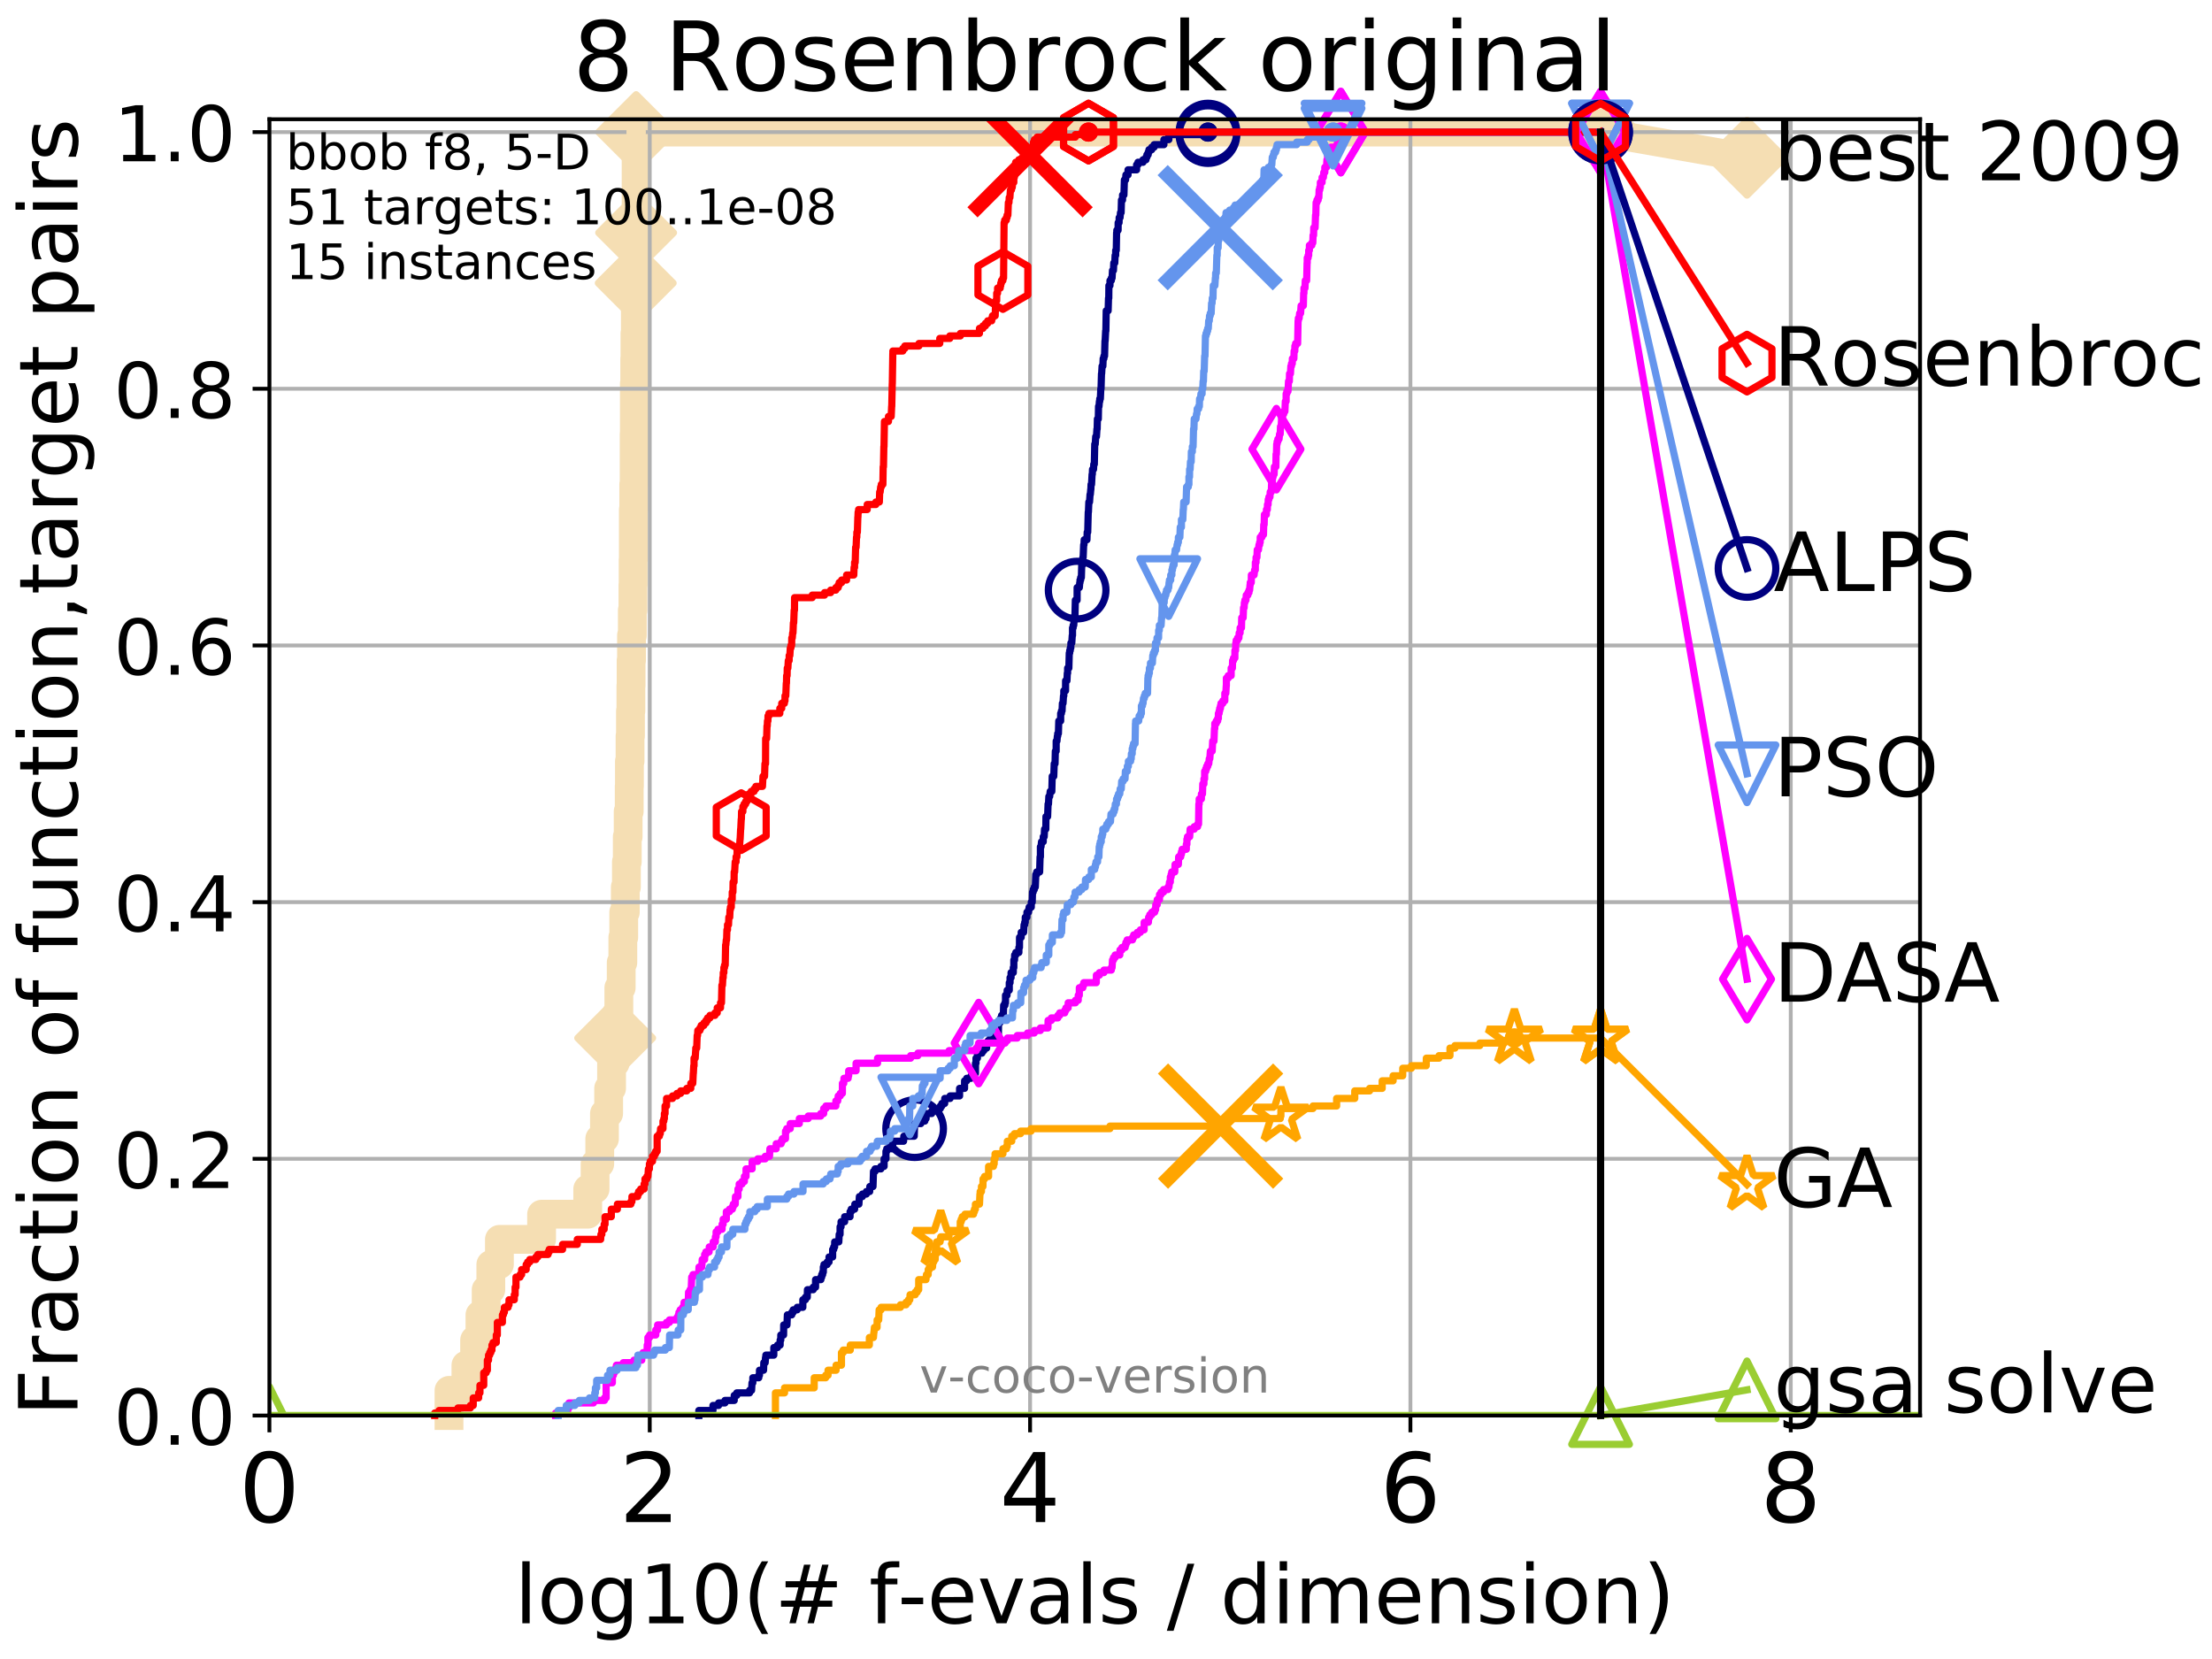 <?xml version="1.0" encoding="utf-8" standalone="no"?>
<!DOCTYPE svg PUBLIC "-//W3C//DTD SVG 1.1//EN"
  "http://www.w3.org/Graphics/SVG/1.1/DTD/svg11.dtd">
<!-- Created with matplotlib (http://matplotlib.org/) -->
<svg height="345.6pt" version="1.1" viewBox="0 0 460.8 345.6" width="460.8pt" xmlns="http://www.w3.org/2000/svg" xmlns:xlink="http://www.w3.org/1999/xlink">
 <defs>
  <style type="text/css">
*{stroke-linecap:butt;stroke-linejoin:round;}
  </style>
 </defs>
 <g id="figure_1">
  <g id="patch_1">
   <path d="M 0 345.6 
L 460.8 345.6 
L 460.8 0 
L 0 0 
z
" style="fill:#ffffff;"/>
  </g>
  <g id="axes_1">
   <g id="patch_2">
    <path d="M 56.12 294.88 
L 399.984 294.88 
L 399.984 24.84 
L 56.12 24.84 
z
" style="fill:#ffffff;"/>
   </g>
   <g id="line2d_1">
    <path d="M 93.536 294.88 
L 93.536 289.638 
L 97.06 289.638 
L 97.06 284.395 
L 98.872 284.395 
L 98.872 279.153 
L 99.983 279.153 
L 99.983 273.91 
L 101.277 273.91 
L 101.277 268.668 
L 102.247 268.668 
L 102.247 263.425 
L 104.036 263.425 
L 104.036 258.183 
L 112.824 258.183 
L 112.824 252.94 
L 122.434 252.94 
L 122.434 247.698 
L 123.968 247.698 
L 123.968 242.455 
L 124.94 242.455 
L 124.94 237.213 
L 125.92 237.213 
L 125.92 231.97 
L 126.791 231.97 
L 126.791 226.728 
L 127.402 226.728 
L 127.402 221.485 
L 128.15 221.485 
L 128.15 216.243 
L 128.512 216.243 
L 128.512 211 
L 128.917 211 
L 128.917 205.758 
L 129.41 205.758 
L 129.41 200.515 
L 129.747 200.515 
L 129.747 195.273 
L 129.937 195.273 
L 129.937 190.03 
L 130.264 190.03 
L 130.264 184.788 
L 130.493 184.788 
L 130.493 179.546 
L 130.675 179.546 
L 130.675 174.303 
L 130.855 174.303 
L 130.855 169.061 
L 131.077 169.061 
L 131.077 163.818 
L 131.121 163.818 
L 131.121 158.576 
L 131.252 158.576 
L 131.252 153.333 
L 131.339 153.333 
L 131.339 148.091 
L 131.426 148.091 
L 131.426 142.848 
L 131.469 142.848 
L 131.469 137.606 
L 131.555 137.606 
L 131.555 132.363 
L 131.726 132.363 
L 131.726 127.121 
L 131.853 127.121 
L 131.853 121.878 
L 131.895 121.878 
L 131.895 116.636 
L 131.937 116.636 
L 131.937 106.151 
L 132.021 106.151 
L 132.021 100.908 
L 132.104 100.908 
L 132.104 90.423 
L 132.146 90.423 
L 132.146 79.938 
L 132.228 79.938 
L 132.228 74.696 
L 132.269 74.696 
L 132.269 69.453 
L 132.352 69.453 
L 132.352 64.211 
L 132.393 64.211 
L 132.393 58.969 
L 132.433 58.969 
L 132.433 53.726 
L 132.474 53.726 
L 132.474 48.484 
L 132.515 48.484 
L 132.515 27.514 
L 333.43 27.514 
" style="fill:none;stroke:#f5deb3;stroke-linecap:square;stroke-width:6;"/>
   </g>
   <g id="line2d_2">
    <defs>
     <path d="M -0 7.778 
L 7.778 0 
L 0 -7.778 
L -7.778 -0 
z
" id="m01c5abb259" style="stroke:#f5deb3;stroke-linejoin:miter;stroke-width:1.5;"/>
    </defs>
    <g>
     <use style="fill:#f5deb3;stroke:#f5deb3;stroke-linejoin:miter;stroke-width:1.5;" x="128.15" xlink:href="#m01c5abb259" y="216.243"/>
     <use style="fill:#f5deb3;stroke:#f5deb3;stroke-linejoin:miter;stroke-width:1.5;" x="132.433" xlink:href="#m01c5abb259" y="58.969"/>
     <use style="fill:#f5deb3;stroke:#f5deb3;stroke-linejoin:miter;stroke-width:1.5;" x="132.515" xlink:href="#m01c5abb259" y="48.484"/>
     <use style="fill:#f5deb3;stroke:#f5deb3;stroke-linejoin:miter;stroke-width:1.5;" x="132.515" xlink:href="#m01c5abb259" y="27.514"/>
     <use style="fill:#f5deb3;stroke:#f5deb3;stroke-linejoin:miter;stroke-width:1.5;" x="333.43" xlink:href="#m01c5abb259" y="27.514"/>
    </g>
   </g>
   <g id="line2d_3">
    <path style="fill:none;stroke:#f5deb3;stroke-linecap:square;stroke-width:6;"/>
    <g/>
   </g>
   <g id="line2d_4">
    <path d="M 333.43 27.514 
L 363.934 32.861 
" style="fill:none;stroke:#f5deb3;stroke-linecap:square;stroke-width:6;"/>
    <g>
     <use style="fill:#f5deb3;stroke:#f5deb3;stroke-linejoin:miter;stroke-width:1.5;" x="333.43" xlink:href="#m01c5abb259" y="27.514"/>
     <use style="fill:#f5deb3;stroke:#f5deb3;stroke-linejoin:miter;stroke-width:1.5;" x="363.934" xlink:href="#m01c5abb259" y="32.861"/>
    </g>
   </g>
   <g id="matplotlib.axis_1">
    <g id="xtick_1">
     <g id="line2d_5">
      <path clip-path="url(#pc2339a7638)" d="M 56.12 294.88 
L 56.12 24.84 
" style="fill:none;stroke:#b0b0b0;stroke-linecap:square;stroke-width:0.8;"/>
     </g>
     <g id="line2d_6">
      <defs>
       <path d="M 0 0 
L 0 3.5 
" id="me3331facb9" style="stroke:#000000;stroke-width:0.8;"/>
      </defs>
      <g>
       <use style="stroke:#000000;stroke-width:0.8;" x="56.12" xlink:href="#me3331facb9" y="294.88"/>
      </g>
     </g>
     <g id="text_1">
      <!-- 0 -->
      <defs>
       <path d="M 31.781 66.406 
Q 24.172 66.406 20.328 58.906 
Q 16.5 51.422 16.5 36.375 
Q 16.5 21.391 20.328 13.891 
Q 24.172 6.391 31.781 6.391 
Q 39.453 6.391 43.281 13.891 
Q 47.125 21.391 47.125 36.375 
Q 47.125 51.422 43.281 58.906 
Q 39.453 66.406 31.781 66.406 
z
M 31.781 74.219 
Q 44.047 74.219 50.516 64.516 
Q 56.984 54.828 56.984 36.375 
Q 56.984 17.969 50.516 8.266 
Q 44.047 -1.422 31.781 -1.422 
Q 19.531 -1.422 13.062 8.266 
Q 6.594 17.969 6.594 36.375 
Q 6.594 54.828 13.062 64.516 
Q 19.531 74.219 31.781 74.219 
z
" id="DejaVuSans-30"/>
      </defs>
      <g transform="translate(49.758 317.077)scale(0.2 -0.2)">
       <use xlink:href="#DejaVuSans-30"/>
      </g>
     </g>
    </g>
    <g id="xtick_2">
     <g id="line2d_7">
      <path clip-path="url(#pc2339a7638)" d="M 135.351 294.88 
L 135.351 24.84 
" style="fill:none;stroke:#b0b0b0;stroke-linecap:square;stroke-width:0.8;"/>
     </g>
     <g id="line2d_8">
      <g>
       <use style="stroke:#000000;stroke-width:0.8;" x="135.351" xlink:href="#me3331facb9" y="294.88"/>
      </g>
     </g>
     <g id="text_2">
      <!-- 2 -->
      <defs>
       <path d="M 19.188 8.297 
L 53.609 8.297 
L 53.609 0 
L 7.328 0 
L 7.328 8.297 
Q 12.938 14.109 22.625 23.891 
Q 32.328 33.688 34.812 36.531 
Q 39.547 41.844 41.422 45.531 
Q 43.312 49.219 43.312 52.781 
Q 43.312 58.594 39.234 62.25 
Q 35.156 65.922 28.609 65.922 
Q 23.969 65.922 18.812 64.312 
Q 13.672 62.703 7.812 59.422 
L 7.812 69.391 
Q 13.766 71.781 18.938 73 
Q 24.125 74.219 28.422 74.219 
Q 39.75 74.219 46.484 68.547 
Q 53.219 62.891 53.219 53.422 
Q 53.219 48.922 51.531 44.891 
Q 49.859 40.875 45.406 35.406 
Q 44.188 33.984 37.641 27.219 
Q 31.109 20.453 19.188 8.297 
z
" id="DejaVuSans-32"/>
      </defs>
      <g transform="translate(128.989 317.077)scale(0.2 -0.2)">
       <use xlink:href="#DejaVuSans-32"/>
      </g>
     </g>
    </g>
    <g id="xtick_3">
     <g id="line2d_9">
      <path clip-path="url(#pc2339a7638)" d="M 214.583 294.88 
L 214.583 24.84 
" style="fill:none;stroke:#b0b0b0;stroke-linecap:square;stroke-width:0.8;"/>
     </g>
     <g id="line2d_10">
      <g>
       <use style="stroke:#000000;stroke-width:0.8;" x="214.583" xlink:href="#me3331facb9" y="294.88"/>
      </g>
     </g>
     <g id="text_3">
      <!-- 4 -->
      <defs>
       <path d="M 37.797 64.312 
L 12.891 25.391 
L 37.797 25.391 
z
M 35.203 72.906 
L 47.609 72.906 
L 47.609 25.391 
L 58.016 25.391 
L 58.016 17.188 
L 47.609 17.188 
L 47.609 0 
L 37.797 0 
L 37.797 17.188 
L 4.891 17.188 
L 4.891 26.703 
z
" id="DejaVuSans-34"/>
      </defs>
      <g transform="translate(208.22 317.077)scale(0.2 -0.2)">
       <use xlink:href="#DejaVuSans-34"/>
      </g>
     </g>
    </g>
    <g id="xtick_4">
     <g id="line2d_11">
      <path clip-path="url(#pc2339a7638)" d="M 293.814 294.88 
L 293.814 24.84 
" style="fill:none;stroke:#b0b0b0;stroke-linecap:square;stroke-width:0.8;"/>
     </g>
     <g id="line2d_12">
      <g>
       <use style="stroke:#000000;stroke-width:0.8;" x="293.814" xlink:href="#me3331facb9" y="294.88"/>
      </g>
     </g>
     <g id="text_4">
      <!-- 6 -->
      <defs>
       <path d="M 33.016 40.375 
Q 26.375 40.375 22.484 35.828 
Q 18.609 31.297 18.609 23.391 
Q 18.609 15.531 22.484 10.953 
Q 26.375 6.391 33.016 6.391 
Q 39.656 6.391 43.531 10.953 
Q 47.406 15.531 47.406 23.391 
Q 47.406 31.297 43.531 35.828 
Q 39.656 40.375 33.016 40.375 
z
M 52.594 71.297 
L 52.594 62.312 
Q 48.875 64.062 45.094 64.984 
Q 41.312 65.922 37.594 65.922 
Q 27.828 65.922 22.672 59.328 
Q 17.531 52.734 16.797 39.406 
Q 19.672 43.656 24.016 45.922 
Q 28.375 48.188 33.594 48.188 
Q 44.578 48.188 50.953 41.516 
Q 57.328 34.859 57.328 23.391 
Q 57.328 12.156 50.688 5.359 
Q 44.047 -1.422 33.016 -1.422 
Q 20.359 -1.422 13.672 8.266 
Q 6.984 17.969 6.984 36.375 
Q 6.984 53.656 15.188 63.938 
Q 23.391 74.219 37.203 74.219 
Q 40.922 74.219 44.703 73.484 
Q 48.484 72.75 52.594 71.297 
z
" id="DejaVuSans-36"/>
      </defs>
      <g transform="translate(287.452 317.077)scale(0.2 -0.2)">
       <use xlink:href="#DejaVuSans-36"/>
      </g>
     </g>
    </g>
    <g id="xtick_5">
     <g id="line2d_13">
      <path clip-path="url(#pc2339a7638)" d="M 373.045 294.88 
L 373.045 24.84 
" style="fill:none;stroke:#b0b0b0;stroke-linecap:square;stroke-width:0.8;"/>
     </g>
     <g id="line2d_14">
      <g>
       <use style="stroke:#000000;stroke-width:0.8;" x="373.045" xlink:href="#me3331facb9" y="294.88"/>
      </g>
     </g>
     <g id="text_5">
      <!-- 8 -->
      <defs>
       <path d="M 31.781 34.625 
Q 24.75 34.625 20.719 30.859 
Q 16.703 27.094 16.703 20.516 
Q 16.703 13.922 20.719 10.156 
Q 24.75 6.391 31.781 6.391 
Q 38.812 6.391 42.859 10.172 
Q 46.922 13.969 46.922 20.516 
Q 46.922 27.094 42.891 30.859 
Q 38.875 34.625 31.781 34.625 
z
M 21.922 38.812 
Q 15.578 40.375 12.031 44.719 
Q 8.5 49.078 8.5 55.328 
Q 8.5 64.062 14.719 69.141 
Q 20.953 74.219 31.781 74.219 
Q 42.672 74.219 48.875 69.141 
Q 55.078 64.062 55.078 55.328 
Q 55.078 49.078 51.531 44.719 
Q 48 40.375 41.703 38.812 
Q 48.828 37.156 52.797 32.312 
Q 56.781 27.484 56.781 20.516 
Q 56.781 9.906 50.312 4.234 
Q 43.844 -1.422 31.781 -1.422 
Q 19.734 -1.422 13.25 4.234 
Q 6.781 9.906 6.781 20.516 
Q 6.781 27.484 10.781 32.312 
Q 14.797 37.156 21.922 38.812 
z
M 18.312 54.391 
Q 18.312 48.734 21.844 45.562 
Q 25.391 42.391 31.781 42.391 
Q 38.141 42.391 41.719 45.562 
Q 45.312 48.734 45.312 54.391 
Q 45.312 60.062 41.719 63.234 
Q 38.141 66.406 31.781 66.406 
Q 25.391 66.406 21.844 63.234 
Q 18.312 60.062 18.312 54.391 
z
" id="DejaVuSans-38"/>
      </defs>
      <g transform="translate(366.683 317.077)scale(0.2 -0.2)">
       <use xlink:href="#DejaVuSans-38"/>
      </g>
     </g>
    </g>
    <g id="text_6">
     <!-- log10(# f-evals / dimension) -->
     <defs>
      <path d="M 9.422 75.984 
L 18.406 75.984 
L 18.406 0 
L 9.422 0 
z
" id="DejaVuSans-6c"/>
      <path d="M 30.609 48.391 
Q 23.391 48.391 19.188 42.75 
Q 14.984 37.109 14.984 27.297 
Q 14.984 17.484 19.156 11.844 
Q 23.344 6.203 30.609 6.203 
Q 37.797 6.203 41.984 11.859 
Q 46.188 17.531 46.188 27.297 
Q 46.188 37.016 41.984 42.703 
Q 37.797 48.391 30.609 48.391 
z
M 30.609 56 
Q 42.328 56 49.016 48.375 
Q 55.719 40.766 55.719 27.297 
Q 55.719 13.875 49.016 6.219 
Q 42.328 -1.422 30.609 -1.422 
Q 18.844 -1.422 12.172 6.219 
Q 5.516 13.875 5.516 27.297 
Q 5.516 40.766 12.172 48.375 
Q 18.844 56 30.609 56 
z
" id="DejaVuSans-6f"/>
      <path d="M 45.406 27.984 
Q 45.406 37.75 41.375 43.109 
Q 37.359 48.484 30.078 48.484 
Q 22.859 48.484 18.828 43.109 
Q 14.797 37.75 14.797 27.984 
Q 14.797 18.266 18.828 12.891 
Q 22.859 7.516 30.078 7.516 
Q 37.359 7.516 41.375 12.891 
Q 45.406 18.266 45.406 27.984 
z
M 54.391 6.781 
Q 54.391 -7.172 48.188 -13.984 
Q 42 -20.797 29.203 -20.797 
Q 24.469 -20.797 20.266 -20.094 
Q 16.062 -19.391 12.109 -17.922 
L 12.109 -9.188 
Q 16.062 -11.328 19.922 -12.344 
Q 23.781 -13.375 27.781 -13.375 
Q 36.625 -13.375 41.016 -8.766 
Q 45.406 -4.156 45.406 5.172 
L 45.406 9.625 
Q 42.625 4.781 38.281 2.391 
Q 33.938 0 27.875 0 
Q 17.828 0 11.672 7.656 
Q 5.516 15.328 5.516 27.984 
Q 5.516 40.672 11.672 48.328 
Q 17.828 56 27.875 56 
Q 33.938 56 38.281 53.609 
Q 42.625 51.219 45.406 46.391 
L 45.406 54.688 
L 54.391 54.688 
z
" id="DejaVuSans-67"/>
      <path d="M 12.406 8.297 
L 28.516 8.297 
L 28.516 63.922 
L 10.984 60.406 
L 10.984 69.391 
L 28.422 72.906 
L 38.281 72.906 
L 38.281 8.297 
L 54.391 8.297 
L 54.391 0 
L 12.406 0 
z
" id="DejaVuSans-31"/>
      <path d="M 31 75.875 
Q 24.469 64.656 21.281 53.656 
Q 18.109 42.672 18.109 31.391 
Q 18.109 20.125 21.312 9.062 
Q 24.516 -2 31 -13.188 
L 23.188 -13.188 
Q 15.875 -1.703 12.234 9.375 
Q 8.594 20.453 8.594 31.391 
Q 8.594 42.281 12.203 53.312 
Q 15.828 64.359 23.188 75.875 
z
" id="DejaVuSans-28"/>
      <path d="M 51.125 44 
L 36.922 44 
L 32.812 27.688 
L 47.125 27.688 
z
M 43.797 71.781 
L 38.719 51.516 
L 52.984 51.516 
L 58.109 71.781 
L 65.922 71.781 
L 60.891 51.516 
L 76.125 51.516 
L 76.125 44 
L 58.984 44 
L 54.984 27.688 
L 70.516 27.688 
L 70.516 20.219 
L 53.078 20.219 
L 48 0 
L 40.188 0 
L 45.219 20.219 
L 30.906 20.219 
L 25.875 0 
L 18.016 0 
L 23.094 20.219 
L 7.719 20.219 
L 7.719 27.688 
L 24.906 27.688 
L 29 44 
L 13.281 44 
L 13.281 51.516 
L 30.906 51.516 
L 35.891 71.781 
z
" id="DejaVuSans-23"/>
      <path id="DejaVuSans-20"/>
      <path d="M 37.109 75.984 
L 37.109 68.5 
L 28.516 68.5 
Q 23.688 68.5 21.797 66.547 
Q 19.922 64.594 19.922 59.516 
L 19.922 54.688 
L 34.719 54.688 
L 34.719 47.703 
L 19.922 47.703 
L 19.922 0 
L 10.891 0 
L 10.891 47.703 
L 2.297 47.703 
L 2.297 54.688 
L 10.891 54.688 
L 10.891 58.5 
Q 10.891 67.625 15.141 71.797 
Q 19.391 75.984 28.609 75.984 
z
" id="DejaVuSans-66"/>
      <path d="M 4.891 31.391 
L 31.203 31.391 
L 31.203 23.391 
L 4.891 23.391 
z
" id="DejaVuSans-2d"/>
      <path d="M 56.203 29.594 
L 56.203 25.203 
L 14.891 25.203 
Q 15.484 15.922 20.484 11.062 
Q 25.484 6.203 34.422 6.203 
Q 39.594 6.203 44.453 7.469 
Q 49.312 8.734 54.109 11.281 
L 54.109 2.781 
Q 49.266 0.734 44.188 -0.344 
Q 39.109 -1.422 33.891 -1.422 
Q 20.797 -1.422 13.156 6.188 
Q 5.516 13.812 5.516 26.812 
Q 5.516 40.234 12.766 48.109 
Q 20.016 56 32.328 56 
Q 43.359 56 49.781 48.891 
Q 56.203 41.797 56.203 29.594 
z
M 47.219 32.234 
Q 47.125 39.594 43.094 43.984 
Q 39.062 48.391 32.422 48.391 
Q 24.906 48.391 20.391 44.141 
Q 15.875 39.891 15.188 32.172 
z
" id="DejaVuSans-65"/>
      <path d="M 2.984 54.688 
L 12.5 54.688 
L 29.594 8.797 
L 46.688 54.688 
L 56.203 54.688 
L 35.688 0 
L 23.484 0 
z
" id="DejaVuSans-76"/>
      <path d="M 34.281 27.484 
Q 23.391 27.484 19.188 25 
Q 14.984 22.516 14.984 16.5 
Q 14.984 11.719 18.141 8.906 
Q 21.297 6.109 26.703 6.109 
Q 34.188 6.109 38.703 11.406 
Q 43.219 16.703 43.219 25.484 
L 43.219 27.484 
z
M 52.203 31.203 
L 52.203 0 
L 43.219 0 
L 43.219 8.297 
Q 40.141 3.328 35.547 0.953 
Q 30.953 -1.422 24.312 -1.422 
Q 15.922 -1.422 10.953 3.297 
Q 6 8.016 6 15.922 
Q 6 25.141 12.172 29.828 
Q 18.359 34.516 30.609 34.516 
L 43.219 34.516 
L 43.219 35.406 
Q 43.219 41.609 39.141 45 
Q 35.062 48.391 27.688 48.391 
Q 23 48.391 18.547 47.266 
Q 14.109 46.141 10.016 43.891 
L 10.016 52.203 
Q 14.938 54.109 19.578 55.047 
Q 24.219 56 28.609 56 
Q 40.484 56 46.344 49.844 
Q 52.203 43.703 52.203 31.203 
z
" id="DejaVuSans-61"/>
      <path d="M 44.281 53.078 
L 44.281 44.578 
Q 40.484 46.531 36.375 47.5 
Q 32.281 48.484 27.875 48.484 
Q 21.188 48.484 17.844 46.438 
Q 14.5 44.391 14.5 40.281 
Q 14.5 37.156 16.891 35.375 
Q 19.281 33.594 26.516 31.984 
L 29.594 31.297 
Q 39.156 29.25 43.188 25.516 
Q 47.219 21.781 47.219 15.094 
Q 47.219 7.469 41.188 3.016 
Q 35.156 -1.422 24.609 -1.422 
Q 20.219 -1.422 15.453 -0.562 
Q 10.688 0.297 5.422 2 
L 5.422 11.281 
Q 10.406 8.688 15.234 7.391 
Q 20.062 6.109 24.812 6.109 
Q 31.156 6.109 34.562 8.281 
Q 37.984 10.453 37.984 14.406 
Q 37.984 18.062 35.516 20.016 
Q 33.062 21.969 24.703 23.781 
L 21.578 24.516 
Q 13.234 26.266 9.516 29.906 
Q 5.812 33.547 5.812 39.891 
Q 5.812 47.609 11.281 51.797 
Q 16.75 56 26.812 56 
Q 31.781 56 36.172 55.266 
Q 40.578 54.547 44.281 53.078 
z
" id="DejaVuSans-73"/>
      <path d="M 25.391 72.906 
L 33.688 72.906 
L 8.297 -9.281 
L 0 -9.281 
z
" id="DejaVuSans-2f"/>
      <path d="M 45.406 46.391 
L 45.406 75.984 
L 54.391 75.984 
L 54.391 0 
L 45.406 0 
L 45.406 8.203 
Q 42.578 3.328 38.25 0.953 
Q 33.938 -1.422 27.875 -1.422 
Q 17.969 -1.422 11.734 6.484 
Q 5.516 14.406 5.516 27.297 
Q 5.516 40.188 11.734 48.094 
Q 17.969 56 27.875 56 
Q 33.938 56 38.25 53.625 
Q 42.578 51.266 45.406 46.391 
z
M 14.797 27.297 
Q 14.797 17.391 18.875 11.75 
Q 22.953 6.109 30.078 6.109 
Q 37.203 6.109 41.297 11.75 
Q 45.406 17.391 45.406 27.297 
Q 45.406 37.203 41.297 42.844 
Q 37.203 48.484 30.078 48.484 
Q 22.953 48.484 18.875 42.844 
Q 14.797 37.203 14.797 27.297 
z
" id="DejaVuSans-64"/>
      <path d="M 9.422 54.688 
L 18.406 54.688 
L 18.406 0 
L 9.422 0 
z
M 9.422 75.984 
L 18.406 75.984 
L 18.406 64.594 
L 9.422 64.594 
z
" id="DejaVuSans-69"/>
      <path d="M 52 44.188 
Q 55.375 50.25 60.062 53.125 
Q 64.75 56 71.094 56 
Q 79.641 56 84.281 50.016 
Q 88.922 44.047 88.922 33.016 
L 88.922 0 
L 79.891 0 
L 79.891 32.719 
Q 79.891 40.578 77.094 44.375 
Q 74.312 48.188 68.609 48.188 
Q 61.625 48.188 57.562 43.547 
Q 53.516 38.922 53.516 30.906 
L 53.516 0 
L 44.484 0 
L 44.484 32.719 
Q 44.484 40.625 41.703 44.406 
Q 38.922 48.188 33.109 48.188 
Q 26.219 48.188 22.156 43.531 
Q 18.109 38.875 18.109 30.906 
L 18.109 0 
L 9.078 0 
L 9.078 54.688 
L 18.109 54.688 
L 18.109 46.188 
Q 21.188 51.219 25.484 53.609 
Q 29.781 56 35.688 56 
Q 41.656 56 45.828 52.969 
Q 50 49.953 52 44.188 
z
" id="DejaVuSans-6d"/>
      <path d="M 54.891 33.016 
L 54.891 0 
L 45.906 0 
L 45.906 32.719 
Q 45.906 40.484 42.875 44.328 
Q 39.844 48.188 33.797 48.188 
Q 26.516 48.188 22.312 43.547 
Q 18.109 38.922 18.109 30.906 
L 18.109 0 
L 9.078 0 
L 9.078 54.688 
L 18.109 54.688 
L 18.109 46.188 
Q 21.344 51.125 25.703 53.562 
Q 30.078 56 35.797 56 
Q 45.219 56 50.047 50.172 
Q 54.891 44.344 54.891 33.016 
z
" id="DejaVuSans-6e"/>
      <path d="M 8.016 75.875 
L 15.828 75.875 
Q 23.141 64.359 26.781 53.312 
Q 30.422 42.281 30.422 31.391 
Q 30.422 20.453 26.781 9.375 
Q 23.141 -1.703 15.828 -13.188 
L 8.016 -13.188 
Q 14.5 -2 17.703 9.062 
Q 20.906 20.125 20.906 31.391 
Q 20.906 42.672 17.703 53.656 
Q 14.5 64.656 8.016 75.875 
z
" id="DejaVuSans-29"/>
     </defs>
     <g transform="translate(107.211 338.154)scale(0.17 -0.17)">
      <use xlink:href="#DejaVuSans-6c"/>
      <use x="27.783" xlink:href="#DejaVuSans-6f"/>
      <use x="88.965" xlink:href="#DejaVuSans-67"/>
      <use x="152.441" xlink:href="#DejaVuSans-31"/>
      <use x="216.064" xlink:href="#DejaVuSans-30"/>
      <use x="279.688" xlink:href="#DejaVuSans-28"/>
      <use x="318.701" xlink:href="#DejaVuSans-23"/>
      <use x="402.49" xlink:href="#DejaVuSans-20"/>
      <use x="434.277" xlink:href="#DejaVuSans-66"/>
      <use x="469.404" xlink:href="#DejaVuSans-2d"/>
      <use x="505.488" xlink:href="#DejaVuSans-65"/>
      <use x="567.012" xlink:href="#DejaVuSans-76"/>
      <use x="626.191" xlink:href="#DejaVuSans-61"/>
      <use x="687.471" xlink:href="#DejaVuSans-6c"/>
      <use x="715.254" xlink:href="#DejaVuSans-73"/>
      <use x="767.354" xlink:href="#DejaVuSans-20"/>
      <use x="799.141" xlink:href="#DejaVuSans-2f"/>
      <use x="832.832" xlink:href="#DejaVuSans-20"/>
      <use x="864.619" xlink:href="#DejaVuSans-64"/>
      <use x="928.096" xlink:href="#DejaVuSans-69"/>
      <use x="955.879" xlink:href="#DejaVuSans-6d"/>
      <use x="1053.291" xlink:href="#DejaVuSans-65"/>
      <use x="1114.814" xlink:href="#DejaVuSans-6e"/>
      <use x="1178.193" xlink:href="#DejaVuSans-73"/>
      <use x="1230.293" xlink:href="#DejaVuSans-69"/>
      <use x="1258.076" xlink:href="#DejaVuSans-6f"/>
      <use x="1319.258" xlink:href="#DejaVuSans-6e"/>
      <use x="1382.637" xlink:href="#DejaVuSans-29"/>
     </g>
    </g>
   </g>
   <g id="matplotlib.axis_2">
    <g id="ytick_1">
     <g id="line2d_15">
      <path clip-path="url(#pc2339a7638)" d="M 56.12 294.88 
L 399.984 294.88 
" style="fill:none;stroke:#b0b0b0;stroke-linecap:square;stroke-width:0.8;"/>
     </g>
     <g id="line2d_16">
      <defs>
       <path d="M 0 0 
L -3.5 0 
" id="md1593f1dd5" style="stroke:#000000;stroke-width:0.8;"/>
      </defs>
      <g>
       <use style="stroke:#000000;stroke-width:0.8;" x="56.12" xlink:href="#md1593f1dd5" y="294.88"/>
      </g>
     </g>
     <g id="text_7">
      <!-- 0.0 -->
      <defs>
       <path d="M 10.688 12.406 
L 21 12.406 
L 21 0 
L 10.688 0 
z
" id="DejaVuSans-2e"/>
      </defs>
      <g transform="translate(23.675 300.959)scale(0.16 -0.16)">
       <use xlink:href="#DejaVuSans-30"/>
       <use x="63.623" xlink:href="#DejaVuSans-2e"/>
       <use x="95.41" xlink:href="#DejaVuSans-30"/>
      </g>
     </g>
    </g>
    <g id="ytick_2">
     <g id="line2d_17">
      <path clip-path="url(#pc2339a7638)" d="M 56.12 241.407 
L 399.984 241.407 
" style="fill:none;stroke:#b0b0b0;stroke-linecap:square;stroke-width:0.8;"/>
     </g>
     <g id="line2d_18">
      <g>
       <use style="stroke:#000000;stroke-width:0.8;" x="56.12" xlink:href="#md1593f1dd5" y="241.407"/>
      </g>
     </g>
     <g id="text_8">
      <!-- 0.2 -->
      <g transform="translate(23.675 247.485)scale(0.16 -0.16)">
       <use xlink:href="#DejaVuSans-30"/>
       <use x="63.623" xlink:href="#DejaVuSans-2e"/>
       <use x="95.41" xlink:href="#DejaVuSans-32"/>
      </g>
     </g>
    </g>
    <g id="ytick_3">
     <g id="line2d_19">
      <path clip-path="url(#pc2339a7638)" d="M 56.12 187.933 
L 399.984 187.933 
" style="fill:none;stroke:#b0b0b0;stroke-linecap:square;stroke-width:0.8;"/>
     </g>
     <g id="line2d_20">
      <g>
       <use style="stroke:#000000;stroke-width:0.8;" x="56.12" xlink:href="#md1593f1dd5" y="187.933"/>
      </g>
     </g>
     <g id="text_9">
      <!-- 0.4 -->
      <g transform="translate(23.675 194.012)scale(0.16 -0.16)">
       <use xlink:href="#DejaVuSans-30"/>
       <use x="63.623" xlink:href="#DejaVuSans-2e"/>
       <use x="95.41" xlink:href="#DejaVuSans-34"/>
      </g>
     </g>
    </g>
    <g id="ytick_4">
     <g id="line2d_21">
      <path clip-path="url(#pc2339a7638)" d="M 56.12 134.46 
L 399.984 134.46 
" style="fill:none;stroke:#b0b0b0;stroke-linecap:square;stroke-width:0.8;"/>
     </g>
     <g id="line2d_22">
      <g>
       <use style="stroke:#000000;stroke-width:0.8;" x="56.12" xlink:href="#md1593f1dd5" y="134.46"/>
      </g>
     </g>
     <g id="text_10">
      <!-- 0.6 -->
      <g transform="translate(23.675 140.539)scale(0.16 -0.16)">
       <use xlink:href="#DejaVuSans-30"/>
       <use x="63.623" xlink:href="#DejaVuSans-2e"/>
       <use x="95.41" xlink:href="#DejaVuSans-36"/>
      </g>
     </g>
    </g>
    <g id="ytick_5">
     <g id="line2d_23">
      <path clip-path="url(#pc2339a7638)" d="M 56.12 80.987 
L 399.984 80.987 
" style="fill:none;stroke:#b0b0b0;stroke-linecap:square;stroke-width:0.8;"/>
     </g>
     <g id="line2d_24">
      <g>
       <use style="stroke:#000000;stroke-width:0.8;" x="56.12" xlink:href="#md1593f1dd5" y="80.987"/>
      </g>
     </g>
     <g id="text_11">
      <!-- 0.8 -->
      <g transform="translate(23.675 87.066)scale(0.16 -0.16)">
       <use xlink:href="#DejaVuSans-30"/>
       <use x="63.623" xlink:href="#DejaVuSans-2e"/>
       <use x="95.41" xlink:href="#DejaVuSans-38"/>
      </g>
     </g>
    </g>
    <g id="ytick_6">
     <g id="line2d_25">
      <path clip-path="url(#pc2339a7638)" d="M 56.12 27.514 
L 399.984 27.514 
" style="fill:none;stroke:#b0b0b0;stroke-linecap:square;stroke-width:0.8;"/>
     </g>
     <g id="line2d_26">
      <g>
       <use style="stroke:#000000;stroke-width:0.8;" x="56.12" xlink:href="#md1593f1dd5" y="27.514"/>
      </g>
     </g>
     <g id="text_12">
      <!-- 1.0 -->
      <g transform="translate(23.675 33.592)scale(0.16 -0.16)">
       <use xlink:href="#DejaVuSans-31"/>
       <use x="63.623" xlink:href="#DejaVuSans-2e"/>
       <use x="95.41" xlink:href="#DejaVuSans-30"/>
      </g>
     </g>
    </g>
    <g id="text_13">
     <!-- Fraction of function,target pairs -->
     <defs>
      <path d="M 9.812 72.906 
L 51.703 72.906 
L 51.703 64.594 
L 19.672 64.594 
L 19.672 43.109 
L 48.578 43.109 
L 48.578 34.812 
L 19.672 34.812 
L 19.672 0 
L 9.812 0 
z
" id="DejaVuSans-46"/>
      <path d="M 41.109 46.297 
Q 39.594 47.172 37.812 47.578 
Q 36.031 48 33.891 48 
Q 26.266 48 22.188 43.047 
Q 18.109 38.094 18.109 28.812 
L 18.109 0 
L 9.078 0 
L 9.078 54.688 
L 18.109 54.688 
L 18.109 46.188 
Q 20.953 51.172 25.484 53.578 
Q 30.031 56 36.531 56 
Q 37.453 56 38.578 55.875 
Q 39.703 55.766 41.062 55.516 
z
" id="DejaVuSans-72"/>
      <path d="M 48.781 52.594 
L 48.781 44.188 
Q 44.969 46.297 41.141 47.344 
Q 37.312 48.391 33.406 48.391 
Q 24.656 48.391 19.812 42.844 
Q 14.984 37.312 14.984 27.297 
Q 14.984 17.281 19.812 11.734 
Q 24.656 6.203 33.406 6.203 
Q 37.312 6.203 41.141 7.25 
Q 44.969 8.297 48.781 10.406 
L 48.781 2.094 
Q 45.016 0.344 40.984 -0.531 
Q 36.969 -1.422 32.422 -1.422 
Q 20.062 -1.422 12.781 6.344 
Q 5.516 14.109 5.516 27.297 
Q 5.516 40.672 12.859 48.328 
Q 20.219 56 33.016 56 
Q 37.156 56 41.109 55.141 
Q 45.062 54.297 48.781 52.594 
z
" id="DejaVuSans-63"/>
      <path d="M 18.312 70.219 
L 18.312 54.688 
L 36.812 54.688 
L 36.812 47.703 
L 18.312 47.703 
L 18.312 18.016 
Q 18.312 11.328 20.141 9.422 
Q 21.969 7.516 27.594 7.516 
L 36.812 7.516 
L 36.812 0 
L 27.594 0 
Q 17.188 0 13.234 3.875 
Q 9.281 7.766 9.281 18.016 
L 9.281 47.703 
L 2.688 47.703 
L 2.688 54.688 
L 9.281 54.688 
L 9.281 70.219 
z
" id="DejaVuSans-74"/>
      <path d="M 8.5 21.578 
L 8.5 54.688 
L 17.484 54.688 
L 17.484 21.922 
Q 17.484 14.156 20.5 10.266 
Q 23.531 6.391 29.594 6.391 
Q 36.859 6.391 41.078 11.031 
Q 45.312 15.672 45.312 23.688 
L 45.312 54.688 
L 54.297 54.688 
L 54.297 0 
L 45.312 0 
L 45.312 8.406 
Q 42.047 3.422 37.719 1 
Q 33.406 -1.422 27.688 -1.422 
Q 18.266 -1.422 13.375 4.438 
Q 8.5 10.297 8.5 21.578 
z
M 31.109 56 
z
" id="DejaVuSans-75"/>
      <path d="M 11.719 12.406 
L 22.016 12.406 
L 22.016 4 
L 14.016 -11.625 
L 7.719 -11.625 
L 11.719 4 
z
" id="DejaVuSans-2c"/>
      <path d="M 18.109 8.203 
L 18.109 -20.797 
L 9.078 -20.797 
L 9.078 54.688 
L 18.109 54.688 
L 18.109 46.391 
Q 20.953 51.266 25.266 53.625 
Q 29.594 56 35.594 56 
Q 45.562 56 51.781 48.094 
Q 58.016 40.188 58.016 27.297 
Q 58.016 14.406 51.781 6.484 
Q 45.562 -1.422 35.594 -1.422 
Q 29.594 -1.422 25.266 0.953 
Q 20.953 3.328 18.109 8.203 
z
M 48.688 27.297 
Q 48.688 37.203 44.609 42.844 
Q 40.531 48.484 33.406 48.484 
Q 26.266 48.484 22.188 42.844 
Q 18.109 37.203 18.109 27.297 
Q 18.109 17.391 22.188 11.75 
Q 26.266 6.109 33.406 6.109 
Q 40.531 6.109 44.609 11.75 
Q 48.688 17.391 48.688 27.297 
z
" id="DejaVuSans-70"/>
     </defs>
     <g transform="translate(16.14 294.999)rotate(-90)scale(0.17 -0.17)">
      <use xlink:href="#DejaVuSans-46"/>
      <use x="57.41" xlink:href="#DejaVuSans-72"/>
      <use x="98.523" xlink:href="#DejaVuSans-61"/>
      <use x="159.803" xlink:href="#DejaVuSans-63"/>
      <use x="214.783" xlink:href="#DejaVuSans-74"/>
      <use x="253.992" xlink:href="#DejaVuSans-69"/>
      <use x="281.775" xlink:href="#DejaVuSans-6f"/>
      <use x="342.957" xlink:href="#DejaVuSans-6e"/>
      <use x="406.336" xlink:href="#DejaVuSans-20"/>
      <use x="438.123" xlink:href="#DejaVuSans-6f"/>
      <use x="499.305" xlink:href="#DejaVuSans-66"/>
      <use x="534.51" xlink:href="#DejaVuSans-20"/>
      <use x="566.297" xlink:href="#DejaVuSans-66"/>
      <use x="601.502" xlink:href="#DejaVuSans-75"/>
      <use x="664.881" xlink:href="#DejaVuSans-6e"/>
      <use x="728.26" xlink:href="#DejaVuSans-63"/>
      <use x="783.24" xlink:href="#DejaVuSans-74"/>
      <use x="822.449" xlink:href="#DejaVuSans-69"/>
      <use x="850.232" xlink:href="#DejaVuSans-6f"/>
      <use x="911.414" xlink:href="#DejaVuSans-6e"/>
      <use x="974.793" xlink:href="#DejaVuSans-2c"/>
      <use x="1006.58" xlink:href="#DejaVuSans-74"/>
      <use x="1045.789" xlink:href="#DejaVuSans-61"/>
      <use x="1107.068" xlink:href="#DejaVuSans-72"/>
      <use x="1148.166" xlink:href="#DejaVuSans-67"/>
      <use x="1211.643" xlink:href="#DejaVuSans-65"/>
      <use x="1273.166" xlink:href="#DejaVuSans-74"/>
      <use x="1312.375" xlink:href="#DejaVuSans-20"/>
      <use x="1344.162" xlink:href="#DejaVuSans-70"/>
      <use x="1407.639" xlink:href="#DejaVuSans-61"/>
      <use x="1468.918" xlink:href="#DejaVuSans-69"/>
      <use x="1496.701" xlink:href="#DejaVuSans-72"/>
      <use x="1537.814" xlink:href="#DejaVuSans-73"/>
     </g>
    </g>
   </g>
   <g id="line2d_27">
    <defs>
     <path d="M 0 1.5 
C 0.398 1.5 0.779 1.342 1.061 1.061 
C 1.342 0.779 1.5 0.398 1.5 0 
C 1.5 -0.398 1.342 -0.779 1.061 -1.061 
C 0.779 -1.342 0.398 -1.5 0 -1.5 
C -0.398 -1.5 -0.779 -1.342 -1.061 -1.061 
C -1.342 -0.779 -1.5 -0.398 -1.5 0 
C -1.5 0.398 -1.342 0.779 -1.061 1.061 
C -0.779 1.342 -0.398 1.5 0 1.5 
z
" id="m30664c1bd6" style="stroke:#f5deb3;"/>
    </defs>
    <g>
     <use style="fill:#f5deb3;stroke:#f5deb3;" x="132.515" xlink:href="#m30664c1bd6" y="27.514"/>
     <use style="fill:#f5deb3;stroke:#f5deb3;" x="132.515" xlink:href="#m30664c1bd6" y="27.514"/>
    </g>
   </g>
   <g id="line2d_28">
    <defs>
     <path d="M 0 1.5 
C 0.398 1.5 0.779 1.342 1.061 1.061 
C 1.342 0.779 1.5 0.398 1.5 0 
C 1.5 -0.398 1.342 -0.779 1.061 -1.061 
C 0.779 -1.342 0.398 -1.5 0 -1.5 
C -0.398 -1.5 -0.779 -1.342 -1.061 -1.061 
C -1.342 -0.779 -1.5 -0.398 -1.5 0 
C -1.5 0.398 -1.342 0.779 -1.061 1.061 
C -0.779 1.342 -0.398 1.5 0 1.5 
z
" id="mb76cb3fb17" style="stroke:#000080;"/>
    </defs>
    <g>
     <use style="fill:#000080;stroke:#000080;" x="251.639" xlink:href="#mb76cb3fb17" y="27.514"/>
     <use style="fill:#000080;stroke:#000080;" x="251.639" xlink:href="#mb76cb3fb17" y="27.514"/>
    </g>
   </g>
   <g id="line2d_29">
    <path d="M 145.578 294.88 
L 145.578 293.832 
L 148.521 293.832 
L 148.521 292.783 
L 149.696 292.783 
L 149.696 292.259 
L 151.019 292.259 
L 151.019 291.735 
L 152.955 291.735 
L 152.955 290.686 
L 153.479 290.686 
L 153.479 290.162 
L 156.151 290.162 
L 156.151 289.638 
L 156.567 289.638 
L 156.657 288.065 
L 156.826 288.065 
L 156.826 287.016 
L 158.064 287.016 
L 158.064 286.492 
L 158.211 286.492 
L 158.211 285.444 
L 159.064 285.444 
L 159.116 283.871 
L 159.399 283.871 
L 159.467 282.822 
L 159.543 282.822 
L 159.543 282.298 
L 161.198 282.298 
L 161.198 280.725 
L 161.97 280.725 
L 161.97 280.201 
L 162.517 280.201 
L 162.517 279.153 
L 162.652 279.153 
L 162.652 278.104 
L 163.233 278.104 
L 163.26 276.007 
L 163.94 276.007 
L 164.025 273.91 
L 164.936 273.91 
L 164.936 273.386 
L 165.235 273.386 
L 165.235 272.862 
L 166.069 272.862 
L 166.069 272.337 
L 167.246 272.337 
L 167.246 270.765 
L 167.776 270.765 
L 167.776 270.24 
L 168.169 270.24 
L 168.205 268.668 
L 169.406 268.668 
L 169.406 268.143 
L 169.898 268.143 
L 169.898 266.571 
L 171.003 266.571 
L 171.003 266.046 
L 171.179 266.046 
L 171.179 265.522 
L 171.376 265.522 
L 171.376 264.998 
L 171.515 264.998 
L 171.515 263.949 
L 171.645 263.949 
L 171.645 263.425 
L 172.308 263.425 
L 172.308 262.901 
L 172.701 262.901 
L 172.701 261.852 
L 173.454 261.852 
L 173.454 260.28 
L 173.681 260.28 
L 173.681 259.755 
L 173.869 259.755 
L 173.88 258.707 
L 174.742 258.707 
L 174.818 257.134 
L 174.998 257.134 
L 175.005 255.561 
L 175.206 255.561 
L 175.206 254.513 
L 175.953 254.513 
L 175.953 253.464 
L 177.082 253.464 
L 177.082 252.416 
L 177.324 252.416 
L 177.324 251.892 
L 178.032 251.892 
L 178.075 250.843 
L 178.924 250.843 
L 179.022 249.27 
L 179.657 249.27 
L 179.657 248.746 
L 180.473 248.746 
L 180.473 248.222 
L 181.171 248.222 
L 181.2 247.173 
L 181.863 247.173 
L 181.966 244.028 
L 182.29 244.028 
L 182.29 243.504 
L 183.505 243.504 
L 183.505 242.979 
L 184.175 242.979 
L 184.175 241.407 
L 184.558 241.407 
L 184.558 239.834 
L 184.724 239.834 
L 184.724 239.31 
L 185.963 239.31 
L 185.966 237.737 
L 188.231 237.737 
L 188.279 236.689 
L 190.446 236.689 
L 190.535 234.067 
L 191.821 234.067 
L 191.821 233.543 
L 192.661 233.543 
L 192.661 233.019 
L 192.919 233.019 
L 192.919 231.97 
L 194.096 231.97 
L 194.096 231.446 
L 195.519 231.446 
L 195.519 230.922 
L 195.893 230.922 
L 195.893 230.398 
L 196.21 230.398 
L 196.21 229.873 
L 196.794 229.873 
L 196.808 228.825 
L 197.922 228.825 
L 197.922 228.301 
L 199.897 228.301 
L 199.897 226.728 
L 200.931 226.728 
L 200.94 225.155 
L 201.382 225.155 
L 201.382 224.631 
L 202.294 224.631 
L 202.294 224.107 
L 202.678 224.107 
L 202.678 223.582 
L 203.211 223.582 
L 203.211 221.485 
L 203.323 221.485 
L 203.323 220.437 
L 203.614 220.437 
L 203.614 219.388 
L 204.561 219.388 
L 204.561 218.864 
L 204.954 218.864 
L 204.954 218.34 
L 205.534 218.34 
L 205.534 217.291 
L 205.868 217.291 
L 205.868 216.767 
L 206.317 216.767 
L 206.317 216.243 
L 207.17 216.243 
L 207.17 215.719 
L 207.979 215.719 
L 208.014 213.097 
L 208.285 213.097 
L 208.285 212.573 
L 208.46 212.573 
L 208.46 212.049 
L 208.648 212.049 
L 208.648 211.525 
L 209.014 211.525 
L 209.076 209.428 
L 209.344 209.428 
L 209.344 208.903 
L 209.466 208.903 
L 209.466 207.331 
L 209.778 207.331 
L 209.817 206.282 
L 210.249 206.282 
L 210.249 204.709 
L 210.413 204.709 
L 210.413 203.661 
L 210.626 203.661 
L 210.626 202.612 
L 211.086 202.612 
L 211.086 201.564 
L 211.199 201.564 
L 211.199 199.991 
L 211.349 199.991 
L 211.367 198.943 
L 211.61 198.943 
L 211.61 198.418 
L 212.257 198.418 
L 212.257 197.37 
L 212.373 197.37 
L 212.387 195.273 
L 212.733 195.273 
L 212.733 194.224 
L 213.241 194.224 
L 213.33 192.652 
L 213.466 192.652 
L 213.466 192.127 
L 213.581 192.127 
L 213.581 191.079 
L 213.925 191.079 
L 213.931 190.03 
L 214.268 190.03 
L 214.268 189.506 
L 214.381 189.506 
L 214.381 188.982 
L 214.835 188.982 
L 214.835 187.933 
L 215.028 187.933 
L 215.091 185.836 
L 215.232 185.836 
L 215.232 185.312 
L 215.458 185.312 
L 215.458 184.788 
L 215.67 184.788 
L 215.779 182.167 
L 215.968 182.167 
L 215.968 181.642 
L 216.574 181.642 
L 216.666 178.497 
L 216.736 178.497 
L 216.736 176.4 
L 216.86 176.4 
L 216.968 175.352 
L 217.324 175.352 
L 217.324 174.303 
L 217.523 174.303 
L 217.6 172.73 
L 217.862 172.73 
L 217.896 170.109 
L 218.238 170.109 
L 218.334 167.488 
L 218.418 167.488 
L 218.498 165.915 
L 218.67 165.915 
L 218.774 164.867 
L 219.111 164.867 
L 219.197 161.721 
L 219.521 161.721 
L 219.612 159.1 
L 219.783 159.1 
L 219.844 156.479 
L 220.018 156.479 
L 220.023 154.382 
L 220.184 154.382 
L 220.268 153.333 
L 220.341 153.333 
L 220.341 152.809 
L 220.485 152.809 
L 220.563 150.188 
L 220.956 150.188 
L 220.956 148.615 
L 221.115 148.615 
L 221.115 148.091 
L 221.249 148.091 
L 221.313 146.518 
L 221.446 146.518 
L 221.544 144.945 
L 221.611 144.945 
L 221.611 143.897 
L 221.973 143.897 
L 221.985 141.8 
L 222.266 141.8 
L 222.336 140.227 
L 222.404 140.227 
L 222.406 139.178 
L 222.662 139.178 
L 222.75 136.033 
L 222.835 136.033 
L 222.835 135.509 
L 222.956 135.509 
L 222.956 134.984 
L 223.068 134.984 
L 223.09 133.936 
L 223.271 133.936 
L 223.372 132.363 
L 223.423 132.363 
L 223.423 130.79 
L 223.554 130.79 
L 223.554 130.266 
L 223.681 130.266 
L 223.747 129.218 
L 223.807 129.218 
L 223.879 128.169 
L 223.938 128.169 
L 224.014 125.024 
L 224.376 125.024 
L 224.388 122.403 
L 224.845 122.403 
L 224.933 121.354 
L 224.984 121.354 
L 224.984 120.83 
L 225.122 120.83 
L 225.122 120.306 
L 225.268 120.306 
L 225.347 117.684 
L 225.524 117.684 
L 225.576 116.112 
L 225.64 116.112 
L 225.746 113.49 
L 225.812 113.49 
L 225.864 112.442 
L 226.431 112.442 
L 226.48 110.869 
L 226.593 110.869 
L 226.7 106.675 
L 226.738 106.675 
L 226.826 104.578 
L 226.969 104.578 
L 227.074 103.005 
L 227.135 103.005 
L 227.224 101.957 
L 227.247 101.957 
L 227.288 100.908 
L 227.389 100.908 
L 227.5 98.811 
L 227.55 98.811 
L 227.591 97.763 
L 227.805 97.763 
L 227.849 96.714 
L 227.966 96.714 
L 228.058 92.52 
L 228.158 92.52 
L 228.259 90.948 
L 228.411 90.948 
L 228.51 89.375 
L 228.558 89.375 
L 228.609 87.278 
L 228.797 87.278 
L 228.848 84.657 
L 228.945 84.657 
L 229.026 83.608 
L 229.093 83.608 
L 229.093 83.084 
L 229.225 83.084 
L 229.317 80.987 
L 229.366 80.987 
L 229.459 77.841 
L 229.492 77.841 
L 229.583 76.269 
L 229.748 76.269 
L 229.811 74.696 
L 229.961 74.696 
L 229.961 74.172 
L 230.101 74.172 
L 230.183 71.026 
L 230.221 71.026 
L 230.329 68.929 
L 230.373 68.929 
L 230.446 64.735 
L 230.845 64.735 
L 230.924 62.114 
L 230.977 62.114 
L 231.005 59.493 
L 231.227 59.493 
L 231.227 58.444 
L 231.512 58.444 
L 231.512 57.92 
L 231.666 57.92 
L 231.749 56.347 
L 231.949 56.347 
L 232.02 54.775 
L 232.229 54.775 
L 232.299 53.202 
L 232.415 53.202 
L 232.415 52.153 
L 232.54 52.153 
L 232.608 48.484 
L 232.653 48.484 
L 232.653 47.959 
L 232.921 47.959 
L 232.932 46.387 
L 233.123 46.387 
L 233.142 45.338 
L 233.326 45.338 
L 233.418 44.29 
L 233.55 44.29 
L 233.623 41.668 
L 233.847 41.668 
L 233.847 40.62 
L 234.133 40.62 
L 234.229 37.474 
L 234.475 37.474 
L 234.552 36.426 
L 234.988 36.426 
L 234.988 35.377 
L 236.774 35.377 
L 236.774 34.329 
L 237.061 34.329 
L 237.061 33.805 
L 238.11 33.805 
L 238.11 33.28 
L 238.73 33.28 
L 238.73 32.756 
L 238.92 32.756 
L 238.92 32.232 
L 239.183 32.232 
L 239.183 31.708 
L 239.351 31.708 
L 239.351 31.183 
L 239.928 31.183 
L 239.928 30.659 
L 240.425 30.659 
L 240.425 30.135 
L 242.462 30.135 
L 242.462 29.086 
L 243.494 29.086 
L 243.494 28.038 
L 251.639 28.038 
L 251.639 27.514 
L 333.43 27.514 
L 333.43 27.514 
" style="fill:none;stroke:#000080;stroke-linecap:square;stroke-width:1.5;"/>
   </g>
   <g id="line2d_30">
    <defs>
     <path d="M 0 6 
C 1.591 6 3.117 5.368 4.243 4.243 
C 5.368 3.117 6 1.591 6 0 
C 6 -1.591 5.368 -3.117 4.243 -4.243 
C 3.117 -5.368 1.591 -6 0 -6 
C -1.591 -6 -3.117 -5.368 -4.243 -4.243 
C -5.368 -3.117 -6 -1.591 -6 0 
C -6 1.591 -5.368 3.117 -4.243 4.243 
C -3.117 5.368 -1.591 6 0 6 
z
" id="mc774ef7211" style="stroke:#000080;stroke-width:1.5;"/>
    </defs>
    <g>
     <use style="fill-opacity:0;stroke:#000080;stroke-width:1.5;" x="190.535" xlink:href="#mc774ef7211" y="235.116"/>
     <use style="fill-opacity:0;stroke:#000080;stroke-width:1.5;" x="224.388" xlink:href="#mc774ef7211" y="122.927"/>
     <use style="fill-opacity:0;stroke:#000080;stroke-width:1.5;" x="251.639" xlink:href="#mc774ef7211" y="28.038"/>
     <use style="fill-opacity:0;stroke:#000080;stroke-width:1.5;" x="251.639" xlink:href="#mc774ef7211" y="27.514"/>
     <use style="fill-opacity:0;stroke:#000080;stroke-width:1.5;" x="333.43" xlink:href="#mc774ef7211" y="27.514"/>
    </g>
   </g>
   <g id="line2d_31">
    <path style="fill:none;stroke:#000080;stroke-linecap:square;stroke-width:1.5;"/>
    <g/>
   </g>
   <g id="line2d_32">
    <defs>
     <path d="M 0 1.5 
C 0.398 1.5 0.779 1.342 1.061 1.061 
C 1.342 0.779 1.5 0.398 1.5 0 
C 1.5 -0.398 1.342 -0.779 1.061 -1.061 
C 0.779 -1.342 0.398 -1.5 0 -1.5 
C -0.398 -1.5 -0.779 -1.342 -1.061 -1.061 
C -1.342 -0.779 -1.5 -0.398 -1.5 0 
C -1.5 0.398 -1.342 0.779 -1.061 1.061 
C -0.779 1.342 -0.398 1.5 0 1.5 
z
" id="mc77d932d42" style="stroke:#ff00ff;"/>
    </defs>
    <g>
     <use style="fill:#ff00ff;stroke:#ff00ff;" x="279.32" xlink:href="#mc77d932d42" y="27.514"/>
     <use style="fill:#ff00ff;stroke:#ff00ff;" x="279.32" xlink:href="#mc77d932d42" y="27.514"/>
    </g>
   </g>
   <g id="line2d_33">
    <path d="M 115.748 294.88 
L 115.748 294.356 
L 118.245 294.356 
L 118.245 293.307 
L 118.522 293.307 
L 118.522 292.259 
L 123.631 292.259 
L 123.631 291.735 
L 125.92 291.735 
L 125.92 291.21 
L 126.273 291.21 
L 126.273 288.065 
L 127.565 288.065 
L 127.565 286.492 
L 127.78 286.492 
L 127.78 285.968 
L 127.993 285.968 
L 127.993 285.444 
L 128.255 285.444 
L 128.255 284.919 
L 128.41 284.919 
L 128.41 284.395 
L 129.842 284.395 
L 129.842 283.871 
L 132.062 283.871 
L 132.062 283.347 
L 133.691 283.347 
L 133.691 282.298 
L 133.954 282.298 
L 133.954 281.774 
L 134.792 281.774 
L 134.827 280.201 
L 134.969 280.201 
L 134.969 278.628 
L 135.317 278.628 
L 135.317 278.104 
L 136.612 278.104 
L 136.612 277.056 
L 136.991 277.056 
L 136.991 276.007 
L 138.829 276.007 
L 138.829 275.483 
L 139.464 275.483 
L 139.464 274.959 
L 141.042 274.959 
L 141.042 274.434 
L 141.311 274.434 
L 141.311 273.91 
L 141.433 273.91 
L 141.433 273.386 
L 141.697 273.386 
L 141.697 272.862 
L 142.189 272.862 
L 142.189 272.337 
L 142.442 272.337 
L 142.51 271.289 
L 143.373 271.289 
L 143.438 269.192 
L 143.757 269.192 
L 143.757 268.668 
L 143.988 268.668 
L 144.092 266.046 
L 144.359 266.046 
L 144.359 265.522 
L 145.54 265.522 
L 145.616 263.949 
L 146.194 263.949 
L 146.285 262.377 
L 146.788 262.377 
L 146.788 261.328 
L 147.034 261.328 
L 147.034 260.804 
L 147.718 260.804 
L 147.752 259.755 
L 148.569 259.755 
L 148.569 258.707 
L 149.026 258.707 
L 149.026 257.658 
L 149.18 257.658 
L 149.18 256.61 
L 149.561 256.61 
L 149.561 256.086 
L 150.428 256.086 
L 150.428 255.037 
L 150.642 255.037 
L 150.642 253.989 
L 151.308 253.989 
L 151.308 252.416 
L 151.962 252.416 
L 151.962 251.892 
L 152.567 251.892 
L 152.567 251.367 
L 152.756 251.367 
L 152.756 250.843 
L 153.164 250.843 
L 153.213 249.27 
L 153.729 249.27 
L 153.729 247.698 
L 153.987 247.698 
L 153.987 246.649 
L 154.582 246.649 
L 154.582 246.125 
L 155.07 246.125 
L 155.07 245.076 
L 155.417 245.076 
L 155.417 243.504 
L 156.677 243.504 
L 156.677 241.931 
L 157.852 241.931 
L 157.852 241.407 
L 159.408 241.407 
L 159.408 240.882 
L 160.302 240.882 
L 160.382 239.31 
L 161.696 239.31 
L 161.696 238.261 
L 162.729 238.261 
L 162.729 237.737 
L 162.966 237.737 
L 162.966 237.213 
L 163.637 237.213 
L 163.637 235.64 
L 163.887 235.64 
L 163.887 235.116 
L 164.625 235.116 
L 164.625 234.067 
L 166.513 234.067 
L 166.513 233.019 
L 168.362 233.019 
L 168.362 232.495 
L 170.972 232.495 
L 170.972 231.97 
L 171.59 231.97 
L 171.59 230.922 
L 172.049 230.922 
L 172.049 230.398 
L 174.124 230.398 
L 174.124 229.349 
L 174.51 229.349 
L 174.619 228.301 
L 175.039 228.301 
L 175.039 227.776 
L 175.479 227.776 
L 175.492 225.679 
L 175.77 225.679 
L 175.81 224.631 
L 176.682 224.631 
L 176.682 224.107 
L 176.793 224.107 
L 176.793 223.058 
L 178.337 223.058 
L 178.337 221.485 
L 182.809 221.485 
L 182.809 220.437 
L 189.698 220.437 
L 189.698 219.913 
L 191.212 219.913 
L 191.212 219.388 
L 197.702 219.388 
L 197.702 218.864 
L 203.376 218.864 
L 203.376 218.34 
L 203.739 218.34 
L 203.739 217.816 
L 203.878 217.816 
L 203.878 217.291 
L 209.392 217.291 
L 209.392 216.767 
L 209.866 216.767 
L 209.866 216.243 
L 211.909 216.243 
L 211.909 215.719 
L 214.045 215.719 
L 214.045 215.194 
L 215.464 215.194 
L 215.464 214.67 
L 216.729 214.67 
L 216.729 214.146 
L 218.305 214.146 
L 218.337 212.573 
L 219.017 212.573 
L 219.017 212.049 
L 220.37 212.049 
L 220.37 211.525 
L 220.754 211.525 
L 220.754 211 
L 221.805 211 
L 221.805 210.476 
L 222.051 210.476 
L 222.051 209.952 
L 222.52 209.952 
L 222.52 208.903 
L 224.029 208.903 
L 224.029 208.379 
L 224.617 208.379 
L 224.617 207.331 
L 224.84 207.331 
L 224.844 205.758 
L 225.575 205.758 
L 225.575 205.234 
L 225.767 205.234 
L 225.767 204.709 
L 228.378 204.709 
L 228.4 203.137 
L 229.04 203.137 
L 229.04 202.612 
L 229.967 202.612 
L 229.967 202.088 
L 231.508 202.088 
L 231.508 201.564 
L 231.667 201.564 
L 231.754 199.991 
L 231.964 199.991 
L 231.964 199.467 
L 232.305 199.467 
L 232.305 198.943 
L 233.275 198.943 
L 233.313 197.894 
L 233.722 197.894 
L 233.722 197.37 
L 234.392 197.37 
L 234.392 196.846 
L 234.545 196.846 
L 234.545 196.321 
L 234.805 196.321 
L 234.805 195.797 
L 235.922 195.797 
L 235.922 195.273 
L 236.17 195.273 
L 236.17 194.749 
L 236.925 194.749 
L 236.925 194.224 
L 237.56 194.224 
L 237.56 193.7 
L 238.347 193.7 
L 238.347 192.127 
L 239.237 192.127 
L 239.279 191.079 
L 239.515 191.079 
L 239.515 190.555 
L 239.929 190.555 
L 239.929 190.03 
L 240.539 190.03 
L 240.539 189.506 
L 240.739 189.506 
L 240.768 188.458 
L 241.067 188.458 
L 241.067 187.409 
L 241.543 187.409 
L 241.544 186.361 
L 241.866 186.361 
L 241.866 185.836 
L 242.387 185.836 
L 242.387 185.312 
L 243.31 185.312 
L 243.31 184.788 
L 243.521 184.788 
L 243.628 183.739 
L 243.8 183.739 
L 243.8 182.691 
L 243.961 182.691 
L 243.961 182.167 
L 244.091 182.167 
L 244.091 181.642 
L 244.725 181.642 
L 244.785 180.07 
L 245.479 180.07 
L 245.536 178.497 
L 245.963 178.497 
L 245.963 177.973 
L 246.111 177.973 
L 246.111 177.449 
L 246.259 177.449 
L 246.259 176.924 
L 247.132 176.924 
L 247.132 175.876 
L 247.255 175.876 
L 247.255 174.827 
L 247.373 174.827 
L 247.373 174.303 
L 247.834 174.303 
L 247.923 172.73 
L 248.785 172.73 
L 248.785 172.206 
L 249.479 172.206 
L 249.479 171.682 
L 249.68 171.682 
L 249.742 167.488 
L 249.813 167.488 
L 249.813 166.439 
L 250.273 166.439 
L 250.273 165.391 
L 250.499 165.391 
L 250.564 163.294 
L 250.801 163.294 
L 250.801 162.245 
L 250.946 162.245 
L 250.946 160.673 
L 251.186 160.673 
L 251.186 160.148 
L 251.367 160.148 
L 251.367 159.624 
L 251.606 159.624 
L 251.606 159.1 
L 251.809 159.1 
L 251.91 158.051 
L 252.029 158.051 
L 252.138 156.479 
L 252.524 156.479 
L 252.626 154.382 
L 252.895 154.382 
L 252.995 151.76 
L 253.063 151.76 
L 253.063 150.712 
L 253.372 150.712 
L 253.372 150.188 
L 253.666 150.188 
L 253.666 149.663 
L 253.81 149.663 
L 253.81 148.615 
L 253.97 148.615 
L 253.97 148.091 
L 254.082 148.091 
L 254.082 147.566 
L 254.24 147.566 
L 254.24 147.042 
L 254.352 147.042 
L 254.352 146.518 
L 254.741 146.518 
L 254.741 145.994 
L 255.153 145.994 
L 255.153 144.421 
L 255.363 144.421 
L 255.452 142.848 
L 255.474 142.848 
L 255.474 141.275 
L 255.853 141.275 
L 255.853 140.751 
L 256.472 140.751 
L 256.472 139.178 
L 256.726 139.178 
L 256.772 137.606 
L 256.956 137.606 
L 256.956 137.081 
L 257.249 137.081 
L 257.249 135.509 
L 257.389 135.509 
L 257.439 133.936 
L 257.515 133.936 
L 257.515 133.412 
L 257.807 133.412 
L 257.807 132.887 
L 258.088 132.887 
L 258.143 131.839 
L 258.337 131.839 
L 258.337 130.79 
L 258.623 130.79 
L 258.67 128.693 
L 258.971 128.693 
L 259.052 126.596 
L 259.177 126.596 
L 259.22 125.548 
L 259.325 125.548 
L 259.325 125.024 
L 259.56 125.024 
L 259.618 123.975 
L 259.959 123.975 
L 259.959 123.451 
L 260.188 123.451 
L 260.188 122.927 
L 260.32 122.927 
L 260.402 121.878 
L 260.445 121.878 
L 260.445 121.354 
L 260.663 121.354 
L 260.679 119.781 
L 261.249 119.781 
L 261.359 118.733 
L 261.505 118.733 
L 261.513 117.16 
L 261.661 117.16 
L 261.661 116.112 
L 261.843 116.112 
L 261.902 114.539 
L 262.159 114.539 
L 262.269 113.49 
L 262.405 113.49 
L 262.405 112.966 
L 262.525 112.966 
L 262.525 111.918 
L 262.878 111.918 
L 262.878 111.393 
L 263.204 111.393 
L 263.26 109.296 
L 263.346 109.296 
L 263.397 107.199 
L 263.806 107.199 
L 263.822 106.151 
L 264.01 106.151 
L 264.036 105.102 
L 264.17 105.102 
L 264.197 104.054 
L 264.335 104.054 
L 264.335 103.53 
L 264.556 103.53 
L 264.605 102.481 
L 264.84 102.481 
L 264.885 100.908 
L 265.012 100.908 
L 265.11 99.336 
L 265.218 99.336 
L 265.218 98.811 
L 265.422 98.811 
L 265.479 97.239 
L 265.79 97.239 
L 265.83 94.617 
L 265.903 94.617 
L 265.961 92.52 
L 266.043 92.52 
L 266.043 91.996 
L 266.202 91.996 
L 266.202 91.472 
L 266.449 91.472 
L 266.555 90.423 
L 266.687 90.423 
L 266.752 88.851 
L 266.898 88.851 
L 266.994 86.754 
L 267.183 86.754 
L 267.183 86.229 
L 267.429 86.229 
L 267.429 85.705 
L 267.668 85.705 
L 267.758 83.608 
L 267.925 83.608 
L 267.925 82.035 
L 268.07 82.035 
L 268.07 81.511 
L 268.315 81.511 
L 268.423 79.414 
L 268.596 79.414 
L 268.631 77.841 
L 268.824 77.841 
L 268.91 76.269 
L 269.036 76.269 
L 269.036 75.744 
L 269.209 75.744 
L 269.222 74.696 
L 269.539 74.696 
L 269.587 73.123 
L 269.733 73.123 
L 269.748 72.075 
L 269.901 72.075 
L 269.901 71.55 
L 270.319 71.55 
L 270.414 66.832 
L 270.464 66.832 
L 270.464 66.308 
L 270.635 66.308 
L 270.734 65.259 
L 270.939 65.259 
L 271.04 63.687 
L 271.509 63.687 
L 271.574 61.066 
L 271.637 61.066 
L 271.637 60.017 
L 271.852 60.017 
L 271.912 58.444 
L 272.199 58.444 
L 272.292 54.775 
L 272.32 54.775 
L 272.32 53.726 
L 272.502 53.726 
L 272.502 53.202 
L 272.626 53.202 
L 272.626 52.153 
L 272.769 52.153 
L 272.769 51.105 
L 273.277 51.105 
L 273.277 50.581 
L 273.482 50.581 
L 273.533 49.008 
L 273.646 49.008 
L 273.676 47.435 
L 273.959 47.435 
L 274.049 44.814 
L 274.112 44.814 
L 274.168 42.193 
L 274.346 42.193 
L 274.346 41.668 
L 274.598 41.668 
L 274.598 41.144 
L 274.743 41.144 
L 274.799 39.571 
L 274.928 39.571 
L 274.928 39.047 
L 275.05 39.047 
L 275.05 37.999 
L 275.419 37.999 
L 275.419 36.95 
L 275.689 36.95 
L 275.767 35.902 
L 275.983 35.902 
L 275.983 34.853 
L 276.341 34.853 
L 276.423 33.28 
L 276.549 33.28 
L 276.549 32.232 
L 276.675 32.232 
L 276.675 31.708 
L 277.194 31.708 
L 277.261 30.659 
L 278.474 30.659 
L 278.474 30.135 
L 278.645 30.135 
L 278.645 29.611 
L 279.183 29.611 
L 279.183 28.038 
L 279.32 28.038 
L 279.32 27.514 
L 333.43 27.514 
L 333.43 27.514 
" style="fill:none;stroke:#ff00ff;stroke-linecap:square;stroke-width:1.5;"/>
   </g>
   <g id="line2d_34">
    <defs>
     <path d="M -0 8.485 
L 5.091 0 
L 0 -8.485 
L -5.091 -0 
z
" id="md6b5107daf" style="stroke:#ff00ff;stroke-linejoin:miter;stroke-width:1.5;"/>
    </defs>
    <g>
     <use style="fill-opacity:0;stroke:#ff00ff;stroke-linejoin:miter;stroke-width:1.5;" x="203.878" xlink:href="#md6b5107daf" y="217.291"/>
     <use style="fill-opacity:0;stroke:#ff00ff;stroke-linejoin:miter;stroke-width:1.5;" x="265.903" xlink:href="#md6b5107daf" y="93.569"/>
     <use style="fill-opacity:0;stroke:#ff00ff;stroke-linejoin:miter;stroke-width:1.5;" x="279.32" xlink:href="#md6b5107daf" y="27.514"/>
     <use style="fill-opacity:0;stroke:#ff00ff;stroke-linejoin:miter;stroke-width:1.5;" x="279.32" xlink:href="#md6b5107daf" y="27.514"/>
     <use style="fill-opacity:0;stroke:#ff00ff;stroke-linejoin:miter;stroke-width:1.5;" x="333.43" xlink:href="#md6b5107daf" y="27.514"/>
    </g>
   </g>
   <g id="line2d_35">
    <path style="fill:none;stroke:#ff00ff;stroke-linecap:square;stroke-width:1.5;"/>
    <g/>
   </g>
   <g id="line2d_36">
    <defs>
     <path d="M 0 1.5 
C 0.398 1.5 0.779 1.342 1.061 1.061 
C 1.342 0.779 1.5 0.398 1.5 0 
C 1.5 -0.398 1.342 -0.779 1.061 -1.061 
C 0.779 -1.342 0.398 -1.5 0 -1.5 
C -0.398 -1.5 -0.779 -1.342 -1.061 -1.061 
C -1.342 -0.779 -1.5 -0.398 -1.5 0 
C -1.5 0.398 -1.342 0.779 -1.061 1.061 
C -0.779 1.342 -0.398 1.5 0 1.5 
z
" id="m3911ea2cf8" style="stroke:#ffa500;"/>
    </defs>
    <g>
     <use style="fill:#ffa500;stroke:#ffa500;" x="315.477" xlink:href="#m3911ea2cf8" y="216.243"/>
     <use style="fill:#ffa500;stroke:#ffa500;" x="315.477" xlink:href="#m3911ea2cf8" y="216.243"/>
    </g>
   </g>
   <g id="line2d_37">
    <path d="M 161.539 294.88 
L 161.539 290.162 
L 163.436 290.162 
L 163.436 289.113 
L 169.614 289.113 
L 169.618 287.016 
L 172.004 287.016 
L 172.004 286.492 
L 172.496 286.492 
L 172.496 285.444 
L 174.171 285.444 
L 174.171 284.395 
L 175.291 284.395 
L 175.291 281.774 
L 175.648 281.774 
L 175.648 281.25 
L 177.128 281.25 
L 177.128 280.201 
L 181.097 280.201 
L 181.109 278.628 
L 181.952 278.628 
L 182.037 277.58 
L 182.064 277.58 
L 182.153 276.531 
L 182.708 276.531 
L 182.726 274.959 
L 183.051 274.959 
L 183.139 272.862 
L 183.545 272.862 
L 183.545 272.337 
L 187.584 272.337 
L 187.584 271.813 
L 188.748 271.813 
L 188.748 271.289 
L 189.24 271.289 
L 189.24 270.765 
L 189.529 270.765 
L 189.583 269.716 
L 190.652 269.716 
L 190.652 269.192 
L 191.055 269.192 
L 191.055 268.668 
L 191.381 268.668 
L 191.381 266.571 
L 192.895 266.571 
L 192.997 265.522 
L 193.359 265.522 
L 193.359 264.474 
L 193.603 264.474 
L 193.603 263.949 
L 194.26 263.949 
L 194.331 262.901 
L 194.506 262.901 
L 194.506 262.377 
L 194.819 262.377 
L 194.867 259.755 
L 195.111 259.755 
L 195.111 258.707 
L 195.833 258.707 
L 195.833 258.183 
L 195.971 258.183 
L 195.971 257.658 
L 197.686 257.658 
L 197.686 256.61 
L 200.029 256.61 
L 200.038 254.513 
L 200.235 254.513 
L 200.235 253.989 
L 200.45 253.989 
L 200.45 253.464 
L 201.019 253.464 
L 201.019 252.94 
L 202.804 252.94 
L 202.804 252.416 
L 202.991 252.416 
L 202.991 251.892 
L 203.198 251.892 
L 203.198 250.843 
L 204.047 250.843 
L 204.14 248.746 
L 204.186 248.746 
L 204.186 248.222 
L 204.452 248.222 
L 204.452 247.173 
L 204.761 247.173 
L 204.785 245.601 
L 205.104 245.601 
L 205.104 245.076 
L 205.94 245.076 
L 205.94 242.979 
L 206.953 242.979 
L 206.953 242.455 
L 207.105 242.455 
L 207.105 241.407 
L 207.288 241.407 
L 207.288 240.358 
L 208.932 240.358 
L 208.932 239.31 
L 209.669 239.31 
L 209.669 238.785 
L 209.843 238.785 
L 209.843 237.737 
L 210.766 237.737 
L 210.766 236.689 
L 211.325 236.689 
L 211.325 236.164 
L 212.595 236.164 
L 212.595 235.64 
L 214.786 235.64 
L 214.786 235.116 
L 231.22 235.116 
L 231.22 234.592 
L 255.525 234.592 
L 255.633 233.019 
L 266.707 233.019 
L 266.707 232.495 
L 266.835 232.495 
L 266.835 230.922 
L 273.514 230.922 
L 273.514 230.398 
L 278.444 230.398 
L 278.444 228.825 
L 282.219 228.825 
L 282.219 227.252 
L 285.313 227.252 
L 285.313 226.728 
L 287.935 226.728 
L 287.935 225.155 
L 290.209 225.155 
L 290.209 224.107 
L 292.21 224.107 
L 292.218 222.534 
L 294.016 222.534 
L 294.016 222.01 
L 297.11 222.01 
L 297.131 220.437 
L 299.768 220.437 
L 299.768 219.913 
L 302.054 219.913 
L 302.054 218.34 
L 303.092 218.34 
L 303.092 217.816 
L 308.273 217.816 
L 308.273 217.291 
L 313.386 217.291 
L 313.386 216.767 
L 315.477 216.767 
L 315.477 216.243 
L 333.43 216.243 
L 333.43 216.243 
" style="fill:none;stroke:#ffa500;stroke-linecap:square;stroke-width:1.5;"/>
   </g>
   <g id="line2d_38">
    <defs>
     <path d="M 0 -6 
L -1.347 -1.854 
L -5.706 -1.854 
L -2.18 0.708 
L -3.527 4.854 
L -0 2.292 
L 3.527 4.854 
L 2.18 0.708 
L 5.706 -1.854 
L 1.347 -1.854 
z
" id="md1f5a96432" style="stroke:#ffa500;stroke-linejoin:bevel;stroke-width:1.5;"/>
    </defs>
    <g>
     <use style="fill-opacity:0;stroke:#ffa500;stroke-linejoin:bevel;stroke-width:1.5;" x="195.971" xlink:href="#md1f5a96432" y="258.183"/>
     <use style="fill-opacity:0;stroke:#ffa500;stroke-linejoin:bevel;stroke-width:1.5;" x="266.835" xlink:href="#md1f5a96432" y="232.495"/>
     <use style="fill-opacity:0;stroke:#ffa500;stroke-linejoin:bevel;stroke-width:1.5;" x="315.477" xlink:href="#md1f5a96432" y="216.243"/>
     <use style="fill-opacity:0;stroke:#ffa500;stroke-linejoin:bevel;stroke-width:1.5;" x="333.43" xlink:href="#md1f5a96432" y="216.243"/>
    </g>
   </g>
   <g id="line2d_39">
    <path style="fill:none;stroke:#ffa500;stroke-linecap:square;stroke-width:1.5;"/>
    <g/>
   </g>
   <g id="line2d_40">
    <path clip-path="url(#pc2339a7638)" d="M 254.271 234.592 
" style="fill:none;stroke:#ffa500;stroke-linecap:square;stroke-width:1.5;"/>
    <defs>
     <path d="M -12 12 
L 12 -12 
M -12 -12 
L 12 12 
" id="m01f34f71bc" style="stroke:#ffa500;stroke-width:3;"/>
    </defs>
    <g clip-path="url(#pc2339a7638)">
     <use style="fill:#ffa500;stroke:#ffa500;stroke-width:3;" x="254.271" xlink:href="#m01f34f71bc" y="234.592"/>
    </g>
   </g>
   <g id="line2d_41">
    <defs>
     <path d="M 0 1.5 
C 0.398 1.5 0.779 1.342 1.061 1.061 
C 1.342 0.779 1.5 0.398 1.5 0 
C 1.5 -0.398 1.342 -0.779 1.061 -1.061 
C 0.779 -1.342 0.398 -1.5 0 -1.5 
C -0.398 -1.5 -0.779 -1.342 -1.061 -1.061 
C -1.342 -0.779 -1.5 -0.398 -1.5 0 
C -1.5 0.398 -1.342 0.779 -1.061 1.061 
C -0.779 1.342 -0.398 1.5 0 1.5 
z
" id="ma551a977c4" style="stroke:#6495ed;"/>
    </defs>
    <g>
     <use style="fill:#6495ed;stroke:#6495ed;" x="277.702" xlink:href="#ma551a977c4" y="27.514"/>
     <use style="fill:#6495ed;stroke:#6495ed;" x="277.702" xlink:href="#ma551a977c4" y="27.514"/>
    </g>
   </g>
   <g id="line2d_42">
    <path d="M 116.277 294.88 
L 116.277 293.832 
L 117.964 293.832 
L 117.964 292.783 
L 119.758 292.783 
L 119.758 292.259 
L 120.67 292.259 
L 120.67 291.735 
L 122.795 291.735 
L 122.795 291.21 
L 123.901 291.21 
L 123.901 290.162 
L 124.034 290.162 
L 124.034 289.113 
L 124.298 289.113 
L 124.298 287.541 
L 126.563 287.541 
L 126.563 286.492 
L 127.071 286.492 
L 127.071 285.444 
L 128.564 285.444 
L 128.564 284.919 
L 132.474 284.919 
L 132.474 284.395 
L 132.796 284.395 
L 132.876 282.298 
L 136.158 282.298 
L 136.158 281.774 
L 136.386 281.774 
L 136.386 281.25 
L 138.602 281.25 
L 138.602 280.725 
L 139.436 280.725 
L 139.491 278.104 
L 141.238 278.104 
L 141.287 277.056 
L 141.815 277.056 
L 141.839 273.91 
L 142.35 273.91 
L 142.35 273.386 
L 142.533 273.386 
L 142.533 272.862 
L 143.373 272.862 
L 143.395 271.289 
L 144.662 271.289 
L 144.662 270.765 
L 144.782 270.765 
L 144.841 269.192 
L 145.058 269.192 
L 145.058 268.668 
L 145.711 268.668 
L 145.73 266.046 
L 146.322 266.046 
L 146.322 265.522 
L 147.482 265.522 
L 147.584 264.474 
L 147.819 264.474 
L 147.819 263.949 
L 148.854 263.949 
L 148.854 262.901 
L 149.288 262.901 
L 149.288 262.377 
L 149.561 262.377 
L 149.561 261.852 
L 149.801 261.852 
L 149.801 260.804 
L 150.299 260.804 
L 150.299 259.755 
L 151.43 259.755 
L 151.457 257.658 
L 152.053 257.658 
L 152.053 257.134 
L 152.655 257.134 
L 152.655 256.086 
L 155.179 256.086 
L 155.179 255.037 
L 155.385 255.037 
L 155.385 254.513 
L 155.619 254.513 
L 155.619 253.989 
L 155.913 253.989 
L 155.913 253.464 
L 156.203 253.464 
L 156.203 252.416 
L 157.246 252.416 
L 157.246 251.892 
L 157.73 251.892 
L 157.73 251.367 
L 159.844 251.367 
L 159.852 249.795 
L 163.901 249.795 
L 163.901 249.27 
L 164.257 249.27 
L 164.257 248.746 
L 165.386 248.746 
L 165.386 248.222 
L 167.283 248.222 
L 167.283 246.649 
L 171.49 246.649 
L 171.49 246.125 
L 172.134 246.125 
L 172.134 245.601 
L 172.904 245.601 
L 172.904 245.076 
L 173.058 245.076 
L 173.058 244.552 
L 174.447 244.552 
L 174.447 244.028 
L 174.605 244.028 
L 174.605 242.979 
L 175.145 242.979 
L 175.145 242.455 
L 176.644 242.455 
L 176.644 241.931 
L 179.185 241.931 
L 179.185 241.407 
L 179.6 241.407 
L 179.6 240.882 
L 180.516 240.882 
L 180.516 239.834 
L 181.272 239.834 
L 181.272 239.31 
L 181.558 239.31 
L 181.558 238.785 
L 182.649 238.785 
L 182.649 238.261 
L 182.763 238.261 
L 182.763 237.737 
L 184.629 237.737 
L 184.629 237.213 
L 185.336 237.213 
L 185.336 236.689 
L 185.495 236.689 
L 185.495 235.64 
L 186.386 235.64 
L 186.386 235.116 
L 188.673 235.116 
L 188.673 234.067 
L 189.103 234.067 
L 189.103 233.543 
L 189.267 233.543 
L 189.267 233.019 
L 189.483 233.019 
L 189.532 230.398 
L 190.146 230.398 
L 190.146 228.825 
L 191.303 228.825 
L 191.303 228.301 
L 191.927 228.301 
L 191.927 227.776 
L 192.097 227.776 
L 192.14 226.204 
L 192.38 226.204 
L 192.38 225.679 
L 192.699 225.679 
L 192.699 224.631 
L 195.848 224.631 
L 195.859 223.058 
L 197.506 223.058 
L 197.506 222.534 
L 197.951 222.534 
L 197.951 222.01 
L 198.803 222.01 
L 198.81 220.437 
L 199.474 220.437 
L 199.474 219.913 
L 199.725 219.913 
L 199.725 218.864 
L 201 218.864 
L 201 217.816 
L 201.161 217.816 
L 201.161 217.291 
L 202.076 217.291 
L 202.091 215.719 
L 204.394 215.719 
L 204.394 215.194 
L 206.16 215.194 
L 206.16 214.67 
L 206.608 214.67 
L 206.608 213.622 
L 207.216 213.622 
L 207.216 213.097 
L 208.01 213.097 
L 208.01 212.573 
L 209.755 212.573 
L 209.755 212.049 
L 210.912 212.049 
L 210.957 210.476 
L 211.099 210.476 
L 211.099 209.428 
L 211.972 209.428 
L 211.972 208.903 
L 212.639 208.903 
L 212.681 206.806 
L 213.241 206.806 
L 213.241 205.758 
L 213.416 205.758 
L 213.416 205.234 
L 213.714 205.234 
L 213.744 204.185 
L 214.573 204.185 
L 214.573 203.661 
L 215.159 203.661 
L 215.159 202.612 
L 215.359 202.612 
L 215.359 202.088 
L 215.512 202.088 
L 215.512 201.564 
L 216.886 201.564 
L 216.886 201.04 
L 217.031 201.04 
L 217.031 200.515 
L 217.957 200.515 
L 217.957 198.943 
L 218.484 198.943 
L 218.484 196.846 
L 218.747 196.846 
L 218.747 196.321 
L 219.225 196.321 
L 219.234 194.749 
L 220.944 194.749 
L 220.944 194.224 
L 221.153 194.224 
L 221.231 191.603 
L 221.449 191.603 
L 221.449 190.555 
L 221.584 190.555 
L 221.584 190.03 
L 222.251 190.03 
L 222.334 188.458 
L 223.078 188.458 
L 223.078 187.933 
L 223.618 187.933 
L 223.697 186.885 
L 223.94 186.885 
L 223.972 185.836 
L 224.811 185.836 
L 224.811 185.312 
L 225.374 185.312 
L 225.374 184.788 
L 226.074 184.788 
L 226.131 183.215 
L 226.805 183.215 
L 226.805 182.691 
L 227.346 182.691 
L 227.346 181.118 
L 228.05 181.118 
L 228.05 180.594 
L 228.2 180.594 
L 228.2 180.07 
L 228.315 180.07 
L 228.315 179.546 
L 228.645 179.546 
L 228.678 178.497 
L 228.923 178.497 
L 228.987 176.4 
L 229.083 176.4 
L 229.083 175.876 
L 229.205 175.876 
L 229.205 175.352 
L 229.41 175.352 
L 229.41 174.303 
L 229.611 174.303 
L 229.611 173.779 
L 229.732 173.779 
L 229.732 172.73 
L 230.365 172.73 
L 230.365 172.206 
L 230.582 172.206 
L 230.582 171.682 
L 230.925 171.682 
L 230.925 171.158 
L 231.336 171.158 
L 231.438 169.585 
L 231.888 169.585 
L 231.888 169.061 
L 232.105 169.061 
L 232.105 168.536 
L 232.254 168.536 
L 232.339 167.488 
L 232.574 167.488 
L 232.598 166.439 
L 232.809 166.439 
L 232.809 165.915 
L 233.002 165.915 
L 233.002 165.391 
L 233.266 165.391 
L 233.348 164.342 
L 233.581 164.342 
L 233.663 162.77 
L 233.965 162.77 
L 233.965 162.245 
L 234.368 162.245 
L 234.433 160.673 
L 234.839 160.673 
L 234.839 159.624 
L 235.062 159.624 
L 235.062 158.576 
L 235.53 158.576 
L 235.53 158.051 
L 235.657 158.051 
L 235.69 157.003 
L 235.862 157.003 
L 235.862 155.954 
L 235.999 155.954 
L 235.999 155.43 
L 236.133 155.43 
L 236.133 154.906 
L 236.458 154.906 
L 236.537 150.712 
L 236.569 150.712 
L 236.569 150.188 
L 237.216 150.188 
L 237.304 149.139 
L 237.609 149.139 
L 237.609 148.615 
L 237.771 148.615 
L 237.771 147.042 
L 237.987 147.042 
L 237.987 146.518 
L 238.125 146.518 
L 238.198 145.469 
L 238.381 145.469 
L 238.381 144.945 
L 238.571 144.945 
L 238.571 144.421 
L 239.058 144.421 
L 239.122 141.275 
L 239.169 141.275 
L 239.169 140.751 
L 239.304 140.751 
L 239.304 140.227 
L 239.437 140.227 
L 239.444 139.178 
L 239.661 139.178 
L 239.661 138.13 
L 240.064 138.13 
L 240.139 136.557 
L 240.266 136.557 
L 240.266 136.033 
L 240.51 136.033 
L 240.51 135.509 
L 240.698 135.509 
L 240.704 133.936 
L 241.024 133.936 
L 241.024 132.887 
L 241.356 132.887 
L 241.366 131.315 
L 241.51 131.315 
L 241.51 130.266 
L 241.88 130.266 
L 241.974 128.693 
L 242.031 128.693 
L 242.1 126.072 
L 242.271 126.072 
L 242.271 125.548 
L 242.52 125.548 
L 242.559 124.499 
L 242.69 124.499 
L 242.69 123.975 
L 242.875 123.975 
L 242.875 123.451 
L 243.002 123.451 
L 243.002 122.927 
L 243.314 122.927 
L 243.314 122.403 
L 243.463 122.403 
L 243.541 121.354 
L 243.61 121.354 
L 243.61 120.83 
L 243.881 120.83 
L 243.881 119.781 
L 244.123 119.781 
L 244.123 118.733 
L 244.247 118.733 
L 244.247 118.209 
L 244.359 118.209 
L 244.359 117.684 
L 244.591 117.684 
L 244.646 115.587 
L 244.727 115.587 
L 244.813 114.539 
L 245.104 114.539 
L 245.205 113.49 
L 245.321 113.49 
L 245.321 112.966 
L 245.478 112.966 
L 245.478 111.918 
L 245.79 111.918 
L 245.866 109.821 
L 246.113 109.821 
L 246.113 108.248 
L 246.403 108.248 
L 246.486 106.151 
L 246.52 106.151 
L 246.593 104.578 
L 247.089 104.578 
L 247.187 101.433 
L 247.544 101.433 
L 247.544 100.908 
L 247.676 100.908 
L 247.676 99.336 
L 247.801 99.336 
L 247.817 97.763 
L 247.928 97.763 
L 247.995 96.19 
L 248.15 96.19 
L 248.182 94.093 
L 248.386 94.093 
L 248.386 93.045 
L 248.542 93.045 
L 248.633 89.375 
L 248.719 89.375 
L 248.78 87.278 
L 249.144 87.278 
L 249.251 86.229 
L 249.339 86.229 
L 249.391 85.181 
L 249.682 85.181 
L 249.682 84.657 
L 249.851 84.657 
L 249.891 83.084 
L 250.072 83.084 
L 250.18 82.035 
L 250.418 82.035 
L 250.418 80.987 
L 250.558 80.987 
L 250.627 79.414 
L 250.695 79.414 
L 250.754 77.317 
L 250.855 77.317 
L 250.95 74.172 
L 251.025 74.172 
L 251.115 69.978 
L 251.237 69.978 
L 251.237 69.453 
L 251.415 69.453 
L 251.415 68.929 
L 251.579 68.929 
L 251.579 68.405 
L 251.711 68.405 
L 251.792 66.832 
L 251.913 66.832 
L 251.967 65.784 
L 252.112 65.784 
L 252.112 65.259 
L 252.308 65.259 
L 252.396 63.163 
L 252.5 63.163 
L 252.535 62.114 
L 252.69 62.114 
L 252.749 59.493 
L 253.088 59.493 
L 253.181 57.92 
L 253.225 57.92 
L 253.239 56.872 
L 253.381 56.872 
L 253.492 53.202 
L 253.564 53.202 
L 253.574 51.629 
L 253.756 51.629 
L 253.787 50.056 
L 253.911 50.056 
L 253.954 47.959 
L 254.046 47.959 
L 254.046 47.435 
L 254.339 47.435 
L 254.368 46.387 
L 254.719 46.387 
L 254.719 45.862 
L 255.156 45.862 
L 255.156 45.338 
L 255.338 45.338 
L 255.411 44.29 
L 256.161 44.29 
L 256.161 43.765 
L 256.957 43.765 
L 256.957 43.241 
L 257.304 43.241 
L 257.304 42.717 
L 259.103 42.717 
L 259.103 42.193 
L 259.983 42.193 
L 259.983 41.668 
L 260.347 41.668 
L 260.347 41.144 
L 260.606 41.144 
L 260.606 40.62 
L 260.874 40.62 
L 260.874 40.096 
L 261.222 40.096 
L 261.222 39.571 
L 262.002 39.571 
L 262.002 39.047 
L 262.696 39.047 
L 262.696 38.523 
L 262.973 38.523 
L 263.041 37.474 
L 263.273 37.474 
L 263.332 35.377 
L 264.214 35.377 
L 264.214 34.853 
L 264.813 34.853 
L 264.813 34.329 
L 264.943 34.329 
L 265.037 32.756 
L 265.254 32.756 
L 265.254 32.232 
L 265.386 32.232 
L 265.386 31.708 
L 265.728 31.708 
L 265.728 31.183 
L 265.904 31.183 
L 265.904 30.659 
L 266.03 30.659 
L 266.03 30.135 
L 270.124 30.135 
L 270.124 29.611 
L 272.322 29.611 
L 272.322 29.086 
L 272.711 29.086 
L 272.711 28.562 
L 277.702 28.562 
L 277.702 27.514 
L 333.43 27.514 
L 333.43 27.514 
" style="fill:none;stroke:#6495ed;stroke-linecap:square;stroke-width:1.5;"/>
   </g>
   <g id="line2d_43">
    <defs>
     <path d="M -0 6 
L 6 -6 
L -6 -6 
z
" id="m50c615cd51" style="stroke:#6495ed;stroke-linejoin:miter;stroke-width:1.5;"/>
    </defs>
    <g>
     <use style="fill-opacity:0;stroke:#6495ed;stroke-linejoin:miter;stroke-width:1.5;" x="189.532" xlink:href="#m50c615cd51" y="230.398"/>
     <use style="fill-opacity:0;stroke:#6495ed;stroke-linejoin:miter;stroke-width:1.5;" x="243.463" xlink:href="#m50c615cd51" y="122.403"/>
     <use style="fill-opacity:0;stroke:#6495ed;stroke-linejoin:miter;stroke-width:1.5;" x="277.702" xlink:href="#m50c615cd51" y="28.562"/>
     <use style="fill-opacity:0;stroke:#6495ed;stroke-linejoin:miter;stroke-width:1.5;" x="277.702" xlink:href="#m50c615cd51" y="27.514"/>
     <use style="fill-opacity:0;stroke:#6495ed;stroke-linejoin:miter;stroke-width:1.5;" x="333.43" xlink:href="#m50c615cd51" y="27.514"/>
    </g>
   </g>
   <g id="line2d_44">
    <path style="fill:none;stroke:#6495ed;stroke-linecap:square;stroke-width:1.5;"/>
    <g/>
   </g>
   <g id="line2d_45">
    <path clip-path="url(#pc2339a7638)" d="M 254.198 47.435 
" style="fill:none;stroke:#6495ed;stroke-linecap:square;stroke-width:1.5;"/>
    <defs>
     <path d="M -12 12 
L 12 -12 
M -12 -12 
L 12 12 
" id="m00f1e19b8e" style="stroke:#6495ed;stroke-width:3;"/>
    </defs>
    <g clip-path="url(#pc2339a7638)">
     <use style="fill:#6495ed;stroke:#6495ed;stroke-width:3;" x="254.198" xlink:href="#m00f1e19b8e" y="47.435"/>
    </g>
   </g>
   <g id="line2d_46">
    <defs>
     <path d="M 0 1.5 
C 0.398 1.5 0.779 1.342 1.061 1.061 
C 1.342 0.779 1.5 0.398 1.5 0 
C 1.5 -0.398 1.342 -0.779 1.061 -1.061 
C 0.779 -1.342 0.398 -1.5 0 -1.5 
C -0.398 -1.5 -0.779 -1.342 -1.061 -1.061 
C -1.342 -0.779 -1.5 -0.398 -1.5 0 
C -1.5 0.398 -1.342 0.779 -1.061 1.061 
C -0.779 1.342 -0.398 1.5 0 1.5 
z
" id="m2267fb93de" style="stroke:#ff0000;"/>
    </defs>
    <g>
     <use style="fill:#ff0000;stroke:#ff0000;" x="226.754" xlink:href="#m2267fb93de" y="27.514"/>
     <use style="fill:#ff0000;stroke:#ff0000;" x="226.754" xlink:href="#m2267fb93de" y="27.514"/>
    </g>
   </g>
   <g id="line2d_47">
    <path d="M 90.555 294.88 
L 90.555 294.356 
L 91.461 294.356 
L 91.461 293.832 
L 95.388 293.832 
L 95.388 293.307 
L 97.99 293.307 
L 97.99 292.783 
L 98.583 292.783 
L 98.583 291.21 
L 99.712 291.21 
L 99.712 290.162 
L 99.983 290.162 
L 99.983 288.589 
L 100.771 288.589 
L 100.771 285.968 
L 101.277 285.968 
L 101.277 285.444 
L 101.525 285.444 
L 101.525 283.347 
L 101.769 283.347 
L 101.769 282.298 
L 102.009 282.298 
L 102.009 281.774 
L 102.247 281.774 
L 102.247 281.25 
L 102.481 281.25 
L 102.481 280.201 
L 102.712 280.201 
L 102.712 279.677 
L 103.386 279.677 
L 103.386 278.104 
L 103.606 278.104 
L 103.606 275.483 
L 104.661 275.483 
L 104.661 273.91 
L 104.865 273.91 
L 104.865 273.386 
L 105.066 273.386 
L 105.066 272.337 
L 105.848 272.337 
L 105.848 271.813 
L 106.039 271.813 
L 106.039 270.765 
L 107.137 270.765 
L 107.137 269.716 
L 107.314 269.716 
L 107.314 268.143 
L 107.488 268.143 
L 107.488 266.046 
L 108.336 266.046 
L 108.336 265.522 
L 108.664 265.522 
L 108.664 264.474 
L 109.611 264.474 
L 109.611 263.425 
L 109.915 263.425 
L 109.915 262.901 
L 110.362 262.901 
L 110.362 262.377 
L 111.637 262.377 
L 111.637 261.852 
L 112.042 261.852 
L 112.042 261.328 
L 114.172 261.328 
L 114.172 260.804 
L 114.406 260.804 
L 114.406 260.28 
L 117.191 260.28 
L 117.191 259.231 
L 120.261 259.231 
L 120.261 258.183 
L 125.128 258.183 
L 125.19 257.134 
L 125.376 257.134 
L 125.376 256.086 
L 125.86 256.086 
L 125.86 255.037 
L 126.039 255.037 
L 126.039 253.464 
L 127.347 253.464 
L 127.347 251.892 
L 128.615 251.892 
L 128.615 250.843 
L 131.426 250.843 
L 131.426 250.319 
L 131.641 250.319 
L 131.641 249.27 
L 132.836 249.27 
L 132.836 248.746 
L 133.034 248.746 
L 133.034 248.222 
L 133.462 248.222 
L 133.462 247.698 
L 134.177 247.698 
L 134.177 246.649 
L 134.36 246.649 
L 134.36 245.601 
L 134.756 245.601 
L 134.756 245.076 
L 134.969 245.076 
L 135.074 243.504 
L 135.282 243.504 
L 135.282 242.455 
L 135.454 242.455 
L 135.454 241.931 
L 135.927 241.931 
L 135.927 240.882 
L 136.321 240.882 
L 136.321 240.358 
L 136.58 240.358 
L 136.58 239.834 
L 136.897 239.834 
L 136.897 236.689 
L 137.362 236.689 
L 137.362 236.164 
L 137.545 236.164 
L 137.606 235.116 
L 138.111 235.116 
L 138.111 233.543 
L 138.286 233.543 
L 138.286 233.019 
L 138.402 233.019 
L 138.402 231.97 
L 138.545 231.97 
L 138.545 230.398 
L 138.857 230.398 
L 138.857 228.825 
L 140.102 228.825 
L 140.102 228.301 
L 141.017 228.301 
L 141.017 227.776 
L 141.791 227.776 
L 141.791 227.252 
L 143.068 227.252 
L 143.068 226.728 
L 143.904 226.728 
L 143.904 225.679 
L 144.318 225.679 
L 144.42 223.582 
L 144.44 223.582 
L 144.521 222.01 
L 144.582 222.01 
L 144.582 220.437 
L 144.821 220.437 
L 144.92 218.864 
L 144.94 218.864 
L 144.94 218.34 
L 145.136 218.34 
L 145.233 215.719 
L 145.311 215.719 
L 145.368 214.67 
L 145.805 214.67 
L 145.805 214.146 
L 146.065 214.146 
L 146.065 213.622 
L 146.628 213.622 
L 146.628 213.097 
L 147.069 213.097 
L 147.069 212.573 
L 147.397 212.573 
L 147.397 212.049 
L 147.902 212.049 
L 147.902 211.525 
L 148.932 211.525 
L 148.932 211 
L 149.41 211 
L 149.41 209.952 
L 150.095 209.952 
L 150.095 208.903 
L 150.299 208.903 
L 150.385 205.234 
L 150.499 205.234 
L 150.585 203.661 
L 150.656 203.661 
L 150.67 202.612 
L 150.796 202.612 
L 150.796 201.564 
L 150.936 201.564 
L 150.936 201.04 
L 151.075 201.04 
L 151.157 196.846 
L 151.212 196.846 
L 151.294 195.797 
L 151.362 195.797 
L 151.43 193.7 
L 151.551 193.7 
L 151.551 192.652 
L 151.764 192.652 
L 151.83 191.079 
L 152.014 191.079 
L 152.08 189.506 
L 152.157 189.506 
L 152.157 188.982 
L 152.338 188.982 
L 152.338 187.409 
L 152.529 187.409 
L 152.542 185.836 
L 152.681 185.836 
L 152.718 183.739 
L 152.918 183.739 
L 152.942 181.642 
L 153.041 181.642 
L 153.152 179.546 
L 153.334 179.546 
L 153.334 178.497 
L 153.515 178.497 
L 153.574 176.4 
L 154.057 176.4 
L 154.161 174.827 
L 154.184 174.827 
L 154.287 172.73 
L 154.31 172.73 
L 154.413 170.633 
L 154.447 170.633 
L 154.481 169.061 
L 154.75 169.061 
L 154.75 168.012 
L 155.005 168.012 
L 155.005 167.488 
L 155.331 167.488 
L 155.331 166.964 
L 155.609 166.964 
L 155.609 166.439 
L 155.976 166.439 
L 155.976 165.391 
L 156.477 165.391 
L 156.477 164.867 
L 157.091 164.867 
L 157.091 164.342 
L 157.456 164.342 
L 157.456 163.818 
L 158.837 163.818 
L 158.942 161.721 
L 159.271 161.721 
L 159.356 159.1 
L 159.475 159.1 
L 159.501 153.857 
L 159.703 153.857 
L 159.778 151.236 
L 159.836 151.236 
L 159.877 150.188 
L 159.968 150.188 
L 159.993 149.139 
L 160.18 149.139 
L 160.18 148.615 
L 162.453 148.615 
L 162.453 147.566 
L 162.848 147.566 
L 162.848 146.518 
L 163.402 146.518 
L 163.402 145.994 
L 163.53 145.994 
L 163.53 144.945 
L 163.696 144.945 
L 163.796 142.324 
L 163.835 142.324 
L 163.868 140.751 
L 163.966 140.751 
L 163.999 139.178 
L 164.128 139.178 
L 164.218 137.606 
L 164.397 137.606 
L 164.397 136.557 
L 164.537 136.557 
L 164.631 134.984 
L 164.762 134.984 
L 164.762 134.46 
L 164.911 134.46 
L 164.942 132.887 
L 165.047 132.887 
L 165.126 131.839 
L 165.193 131.839 
L 165.278 129.742 
L 165.344 129.742 
L 165.44 127.121 
L 165.506 127.121 
L 165.524 124.499 
L 169.2 124.499 
L 169.2 123.975 
L 171.77 123.975 
L 171.77 123.451 
L 173.047 123.451 
L 173.047 122.927 
L 174.128 122.927 
L 174.128 122.403 
L 174.609 122.403 
L 174.609 121.878 
L 174.815 121.878 
L 174.815 121.354 
L 175.328 121.354 
L 175.328 120.83 
L 176.361 120.83 
L 176.361 119.781 
L 177.864 119.781 
L 177.919 118.209 
L 178.026 118.209 
L 178.026 117.16 
L 178.153 117.16 
L 178.241 114.015 
L 178.34 114.015 
L 178.425 111.918 
L 178.487 111.918 
L 178.501 110.869 
L 178.607 110.869 
L 178.704 107.724 
L 178.723 107.724 
L 178.765 106.675 
L 178.861 106.675 
L 178.861 106.151 
L 180.655 106.151 
L 180.655 105.102 
L 182.456 105.102 
L 182.456 104.578 
L 183.184 104.578 
L 183.254 102.481 
L 183.356 102.481 
L 183.461 101.433 
L 183.589 101.433 
L 183.589 100.908 
L 183.919 100.908 
L 183.983 97.239 
L 184.042 97.239 
L 184.123 93.045 
L 184.153 93.045 
L 184.244 87.802 
L 185.084 87.802 
L 185.084 86.754 
L 185.653 86.754 
L 185.747 84.657 
L 185.767 84.657 
L 185.874 79.938 
L 185.886 79.938 
L 185.986 73.647 
L 185.999 73.647 
L 185.999 73.123 
L 188.074 73.123 
L 188.074 72.599 
L 188.482 72.599 
L 188.482 72.075 
L 191.434 72.075 
L 191.434 71.55 
L 195.769 71.55 
L 195.769 70.502 
L 197.864 70.502 
L 197.864 69.978 
L 200.064 69.978 
L 200.064 69.453 
L 204.039 69.453 
L 204.039 68.405 
L 204.77 68.405 
L 204.77 67.881 
L 205.292 67.881 
L 205.292 67.356 
L 205.756 67.356 
L 205.756 66.832 
L 206.586 66.832 
L 206.586 66.308 
L 206.747 66.308 
L 206.747 65.784 
L 207.315 65.784 
L 207.421 62.638 
L 207.627 62.638 
L 207.634 61.066 
L 207.813 61.066 
L 207.813 60.017 
L 208.364 60.017 
L 208.364 59.493 
L 208.476 59.493 
L 208.476 58.969 
L 208.613 58.969 
L 208.613 58.444 
L 208.92 58.444 
L 208.92 57.92 
L 209.063 57.92 
L 209.169 46.387 
L 209.294 46.387 
L 209.294 45.862 
L 209.636 45.862 
L 209.636 45.338 
L 209.796 45.338 
L 209.796 44.814 
L 209.962 44.814 
L 210.061 42.193 
L 210.184 42.193 
L 210.241 41.144 
L 210.382 41.144 
L 210.487 39.571 
L 210.7 39.571 
L 210.7 39.047 
L 210.867 39.047 
L 210.97 37.999 
L 211.195 37.999 
L 211.195 36.95 
L 211.31 36.95 
L 211.416 35.377 
L 211.531 35.377 
L 211.584 33.805 
L 212.231 33.805 
L 212.231 33.28 
L 213.149 33.28 
L 213.149 32.756 
L 213.531 32.756 
L 213.531 32.232 
L 215.055 32.232 
L 215.093 30.659 
L 215.283 30.659 
L 215.289 29.611 
L 215.488 29.611 
L 215.488 29.086 
L 216.049 29.086 
L 216.049 28.562 
L 224.012 28.562 
L 224.012 28.038 
L 226.754 28.038 
L 226.754 27.514 
L 333.43 27.514 
L 333.43 27.514 
" style="fill:none;stroke:#ff0000;stroke-linecap:square;stroke-width:1.5;"/>
   </g>
   <g id="line2d_48">
    <defs>
     <path d="M 0 -6 
L -5.196 -3 
L -5.196 3 
L -0 6 
L 5.196 3 
L 5.196 -3 
z
" id="m247727fd7c" style="stroke:#ff0000;stroke-linejoin:miter;stroke-width:1.5;"/>
    </defs>
    <g>
     <use style="fill-opacity:0;stroke:#ff0000;stroke-linejoin:miter;stroke-width:1.5;" x="154.413" xlink:href="#m247727fd7c" y="171.158"/>
     <use style="fill-opacity:0;stroke:#ff0000;stroke-linejoin:miter;stroke-width:1.5;" x="208.92" xlink:href="#m247727fd7c" y="58.444"/>
     <use style="fill-opacity:0;stroke:#ff0000;stroke-linejoin:miter;stroke-width:1.5;" x="226.754" xlink:href="#m247727fd7c" y="27.514"/>
     <use style="fill-opacity:0;stroke:#ff0000;stroke-linejoin:miter;stroke-width:1.5;" x="226.754" xlink:href="#m247727fd7c" y="27.514"/>
     <use style="fill-opacity:0;stroke:#ff0000;stroke-linejoin:miter;stroke-width:1.5;" x="333.43" xlink:href="#m247727fd7c" y="27.514"/>
    </g>
   </g>
   <g id="line2d_49">
    <path style="fill:none;stroke:#ff0000;stroke-linecap:square;stroke-width:1.5;"/>
    <g/>
   </g>
   <g id="line2d_50">
    <path clip-path="url(#pc2339a7638)" d="M 214.583 32.232 
" style="fill:none;stroke:#ff0000;stroke-linecap:square;stroke-width:1.5;"/>
    <defs>
     <path d="M -12 12 
L 12 -12 
M -12 -12 
L 12 12 
" id="m1bbfb9a35f" style="stroke:#ff0000;stroke-width:3;"/>
    </defs>
    <g clip-path="url(#pc2339a7638)">
     <use style="fill:#ff0000;stroke:#ff0000;stroke-width:3;" x="214.583" xlink:href="#m1bbfb9a35f" y="32.232"/>
    </g>
   </g>
   <g id="line2d_51">
    <path clip-path="url(#pc2339a7638)" d="M 56.12 294.88 
L 56.12 294.88 
L 56.12 294.88 
L 56.12 294.88 
L 399.984 294.88 
" style="fill:none;stroke:#9acd32;stroke-linecap:square;stroke-width:1.5;"/>
   </g>
   <g id="line2d_52">
    <defs>
     <path d="M 0 -6 
L -6 6 
L 6 6 
z
" id="md576692ead" style="stroke:#9acd32;stroke-linejoin:miter;stroke-width:1.5;"/>
    </defs>
    <g clip-path="url(#pc2339a7638)">
     <use style="fill-opacity:0;stroke:#9acd32;stroke-linejoin:miter;stroke-width:1.5;" x="56.12" xlink:href="#md576692ead" y="294.88"/>
    </g>
   </g>
   <g id="line2d_53">
    <path clip-path="url(#pc2339a7638)" style="fill:none;stroke:#9acd32;stroke-linecap:square;stroke-width:1.5;"/>
    <g clip-path="url(#pc2339a7638)">
     <use style="fill-opacity:0;stroke:#9acd32;stroke-linejoin:miter;stroke-width:1.5;" x="-1" xlink:href="#md576692ead" y="562.246"/>
     <use style="fill-opacity:0;stroke:#9acd32;stroke-linejoin:miter;stroke-width:1.5;" x="399.984" xlink:href="#md576692ead" y="562.246"/>
    </g>
   </g>
   <g id="line2d_54">
    <path d="M 333.43 294.88 
L 363.934 289.533 
" style="fill:none;stroke:#9acd32;stroke-linecap:square;stroke-width:1.5;"/>
    <g>
     <use style="fill-opacity:0;stroke:#9acd32;stroke-linejoin:miter;stroke-width:1.5;" x="333.43" xlink:href="#md576692ead" y="294.88"/>
     <use style="fill-opacity:0;stroke:#9acd32;stroke-linejoin:miter;stroke-width:1.5;" x="363.934" xlink:href="#md576692ead" y="289.533"/>
    </g>
   </g>
   <g id="line2d_55">
    <path d="M 333.43 216.243 
L 363.934 246.754 
" style="fill:none;stroke:#ffa500;stroke-linecap:square;stroke-width:1.5;"/>
    <g>
     <use style="fill-opacity:0;stroke:#ffa500;stroke-linejoin:bevel;stroke-width:1.5;" x="333.43" xlink:href="#md1f5a96432" y="216.243"/>
     <use style="fill-opacity:0;stroke:#ffa500;stroke-linejoin:bevel;stroke-width:1.5;" x="363.934" xlink:href="#md1f5a96432" y="246.754"/>
    </g>
   </g>
   <g id="line2d_56">
    <path d="M 333.43 27.514 
L 363.934 203.975 
" style="fill:none;stroke:#ff00ff;stroke-linecap:square;stroke-width:1.5;"/>
    <g>
     <use style="fill-opacity:0;stroke:#ff00ff;stroke-linejoin:miter;stroke-width:1.5;" x="333.43" xlink:href="#md6b5107daf" y="27.514"/>
     <use style="fill-opacity:0;stroke:#ff00ff;stroke-linejoin:miter;stroke-width:1.5;" x="363.934" xlink:href="#md6b5107daf" y="203.975"/>
    </g>
   </g>
   <g id="line2d_57">
    <path d="M 333.43 27.514 
L 363.934 161.197 
" style="fill:none;stroke:#6495ed;stroke-linecap:square;stroke-width:1.5;"/>
    <g>
     <use style="fill-opacity:0;stroke:#6495ed;stroke-linejoin:miter;stroke-width:1.5;" x="333.43" xlink:href="#m50c615cd51" y="27.514"/>
     <use style="fill-opacity:0;stroke:#6495ed;stroke-linejoin:miter;stroke-width:1.5;" x="363.934" xlink:href="#m50c615cd51" y="161.197"/>
    </g>
   </g>
   <g id="line2d_58">
    <path d="M 333.43 27.514 
L 363.934 118.418 
" style="fill:none;stroke:#000080;stroke-linecap:square;stroke-width:1.5;"/>
    <g>
     <use style="fill-opacity:0;stroke:#000080;stroke-width:1.5;" x="333.43" xlink:href="#mc774ef7211" y="27.514"/>
     <use style="fill-opacity:0;stroke:#000080;stroke-width:1.5;" x="363.934" xlink:href="#mc774ef7211" y="118.418"/>
    </g>
   </g>
   <g id="line2d_59">
    <path d="M 333.43 27.514 
L 363.934 75.64 
" style="fill:none;stroke:#ff0000;stroke-linecap:square;stroke-width:1.5;"/>
    <g>
     <use style="fill-opacity:0;stroke:#ff0000;stroke-linejoin:miter;stroke-width:1.5;" x="333.43" xlink:href="#m247727fd7c" y="27.514"/>
     <use style="fill-opacity:0;stroke:#ff0000;stroke-linejoin:miter;stroke-width:1.5;" x="363.934" xlink:href="#m247727fd7c" y="75.64"/>
    </g>
   </g>
   <g id="line2d_60">
    <path d="M 333.43 294.88 
L 333.43 27.514 
" style="fill:none;stroke:#000000;stroke-linecap:square;stroke-width:1.5;"/>
   </g>
   <g id="patch_3">
    <path d="M 56.12 294.88 
L 56.12 24.84 
" style="fill:none;stroke:#000000;stroke-linecap:square;stroke-linejoin:miter;stroke-width:0.8;"/>
   </g>
   <g id="patch_4">
    <path d="M 399.984 294.88 
L 399.984 24.84 
" style="fill:none;stroke:#000000;stroke-linecap:square;stroke-linejoin:miter;stroke-width:0.8;"/>
   </g>
   <g id="patch_5">
    <path d="M 56.12 294.88 
L 399.984 294.88 
" style="fill:none;stroke:#000000;stroke-linecap:square;stroke-linejoin:miter;stroke-width:0.8;"/>
   </g>
   <g id="patch_6">
    <path d="M 56.12 24.84 
L 399.984 24.84 
" style="fill:none;stroke:#000000;stroke-linecap:square;stroke-linejoin:miter;stroke-width:0.8;"/>
   </g>
   <g id="text_14">
    <!-- gsa solve -->
    <g transform="translate(369.48 294.224)scale(0.17 -0.17)">
     <use xlink:href="#DejaVuSans-67"/>
     <use x="63.477" xlink:href="#DejaVuSans-73"/>
     <use x="115.576" xlink:href="#DejaVuSans-61"/>
     <use x="176.855" xlink:href="#DejaVuSans-20"/>
     <use x="208.643" xlink:href="#DejaVuSans-73"/>
     <use x="260.742" xlink:href="#DejaVuSans-6f"/>
     <use x="321.924" xlink:href="#DejaVuSans-6c"/>
     <use x="349.707" xlink:href="#DejaVuSans-76"/>
     <use x="408.887" xlink:href="#DejaVuSans-65"/>
    </g>
   </g>
   <g id="text_15">
    <!-- GA -->
    <defs>
     <path d="M 59.516 10.406 
L 59.516 29.984 
L 43.406 29.984 
L 43.406 38.094 
L 69.281 38.094 
L 69.281 6.781 
Q 63.578 2.734 56.688 0.656 
Q 49.812 -1.422 42 -1.422 
Q 24.906 -1.422 15.25 8.562 
Q 5.609 18.562 5.609 36.375 
Q 5.609 54.25 15.25 64.234 
Q 24.906 74.219 42 74.219 
Q 49.125 74.219 55.547 72.453 
Q 61.969 70.703 67.391 67.281 
L 67.391 56.781 
Q 61.922 61.422 55.766 63.766 
Q 49.609 66.109 42.828 66.109 
Q 29.438 66.109 22.719 58.641 
Q 16.016 51.172 16.016 36.375 
Q 16.016 21.625 22.719 14.156 
Q 29.438 6.688 42.828 6.688 
Q 48.047 6.688 52.141 7.594 
Q 56.25 8.5 59.516 10.406 
z
" id="DejaVuSans-47"/>
     <path d="M 34.188 63.188 
L 20.797 26.906 
L 47.609 26.906 
z
M 28.609 72.906 
L 39.797 72.906 
L 67.578 0 
L 57.328 0 
L 50.688 18.703 
L 17.828 18.703 
L 11.188 0 
L 0.781 0 
z
" id="DejaVuSans-41"/>
    </defs>
    <g transform="translate(369.48 251.445)scale(0.17 -0.17)">
     <use xlink:href="#DejaVuSans-47"/>
     <use x="77.49" xlink:href="#DejaVuSans-41"/>
    </g>
   </g>
   <g id="text_16">
    <!-- DASA -->
    <defs>
     <path d="M 19.672 64.797 
L 19.672 8.109 
L 31.594 8.109 
Q 46.688 8.109 53.688 14.938 
Q 60.688 21.781 60.688 36.531 
Q 60.688 51.172 53.688 57.984 
Q 46.688 64.797 31.594 64.797 
z
M 9.812 72.906 
L 30.078 72.906 
Q 51.266 72.906 61.172 64.094 
Q 71.094 55.281 71.094 36.531 
Q 71.094 17.672 61.125 8.828 
Q 51.172 0 30.078 0 
L 9.812 0 
z
" id="DejaVuSans-44"/>
     <path d="M 53.516 70.516 
L 53.516 60.891 
Q 47.906 63.578 42.922 64.891 
Q 37.938 66.219 33.297 66.219 
Q 25.25 66.219 20.875 63.094 
Q 16.5 59.969 16.5 54.203 
Q 16.5 49.359 19.406 46.891 
Q 22.312 44.438 30.422 42.922 
L 36.375 41.703 
Q 47.406 39.594 52.656 34.297 
Q 57.906 29 57.906 20.125 
Q 57.906 9.516 50.797 4.047 
Q 43.703 -1.422 29.984 -1.422 
Q 24.812 -1.422 18.969 -0.25 
Q 13.141 0.922 6.891 3.219 
L 6.891 13.375 
Q 12.891 10.016 18.656 8.297 
Q 24.422 6.594 29.984 6.594 
Q 38.422 6.594 43.016 9.906 
Q 47.609 13.234 47.609 19.391 
Q 47.609 24.75 44.312 27.781 
Q 41.016 30.812 33.5 32.328 
L 27.484 33.5 
Q 16.453 35.688 11.516 40.375 
Q 6.594 45.062 6.594 53.422 
Q 6.594 63.094 13.406 68.656 
Q 20.219 74.219 32.172 74.219 
Q 37.312 74.219 42.625 73.281 
Q 47.953 72.359 53.516 70.516 
z
" id="DejaVuSans-53"/>
    </defs>
    <g transform="translate(369.48 208.666)scale(0.17 -0.17)">
     <use xlink:href="#DejaVuSans-44"/>
     <use x="76.986" xlink:href="#DejaVuSans-41"/>
     <use x="145.395" xlink:href="#DejaVuSans-53"/>
     <use x="208.887" xlink:href="#DejaVuSans-41"/>
    </g>
   </g>
   <g id="text_17">
    <!-- PSO -->
    <defs>
     <path d="M 19.672 64.797 
L 19.672 37.406 
L 32.078 37.406 
Q 38.969 37.406 42.719 40.969 
Q 46.484 44.531 46.484 51.125 
Q 46.484 57.672 42.719 61.234 
Q 38.969 64.797 32.078 64.797 
z
M 9.812 72.906 
L 32.078 72.906 
Q 44.344 72.906 50.609 67.359 
Q 56.891 61.812 56.891 51.125 
Q 56.891 40.328 50.609 34.812 
Q 44.344 29.297 32.078 29.297 
L 19.672 29.297 
L 19.672 0 
L 9.812 0 
z
" id="DejaVuSans-50"/>
     <path d="M 39.406 66.219 
Q 28.656 66.219 22.328 58.203 
Q 16.016 50.203 16.016 36.375 
Q 16.016 22.609 22.328 14.594 
Q 28.656 6.594 39.406 6.594 
Q 50.141 6.594 56.422 14.594 
Q 62.703 22.609 62.703 36.375 
Q 62.703 50.203 56.422 58.203 
Q 50.141 66.219 39.406 66.219 
z
M 39.406 74.219 
Q 54.734 74.219 63.906 63.938 
Q 73.094 53.656 73.094 36.375 
Q 73.094 19.141 63.906 8.859 
Q 54.734 -1.422 39.406 -1.422 
Q 24.031 -1.422 14.812 8.828 
Q 5.609 19.094 5.609 36.375 
Q 5.609 53.656 14.812 63.938 
Q 24.031 74.219 39.406 74.219 
z
" id="DejaVuSans-4f"/>
    </defs>
    <g transform="translate(369.48 165.888)scale(0.17 -0.17)">
     <use xlink:href="#DejaVuSans-50"/>
     <use x="60.303" xlink:href="#DejaVuSans-53"/>
     <use x="123.779" xlink:href="#DejaVuSans-4f"/>
    </g>
   </g>
   <g id="text_18">
    <!-- ALPS -->
    <defs>
     <path d="M 9.812 72.906 
L 19.672 72.906 
L 19.672 8.297 
L 55.172 8.297 
L 55.172 0 
L 9.812 0 
z
" id="DejaVuSans-4c"/>
    </defs>
    <g transform="translate(369.48 123.109)scale(0.17 -0.17)">
     <use xlink:href="#DejaVuSans-41"/>
     <use x="68.408" xlink:href="#DejaVuSans-4c"/>
     <use x="124.121" xlink:href="#DejaVuSans-50"/>
     <use x="184.424" xlink:href="#DejaVuSans-53"/>
    </g>
   </g>
   <g id="text_19">
    <!-- Rosenbroc -->
    <defs>
     <path d="M 44.391 34.188 
Q 47.562 33.109 50.562 29.594 
Q 53.562 26.078 56.594 19.922 
L 66.609 0 
L 56 0 
L 46.688 18.703 
Q 43.062 26.031 39.672 28.422 
Q 36.281 30.812 30.422 30.812 
L 19.672 30.812 
L 19.672 0 
L 9.812 0 
L 9.812 72.906 
L 32.078 72.906 
Q 44.578 72.906 50.734 67.672 
Q 56.891 62.453 56.891 51.906 
Q 56.891 45.016 53.688 40.469 
Q 50.484 35.938 44.391 34.188 
z
M 19.672 64.797 
L 19.672 38.922 
L 32.078 38.922 
Q 39.203 38.922 42.844 42.219 
Q 46.484 45.516 46.484 51.906 
Q 46.484 58.297 42.844 61.547 
Q 39.203 64.797 32.078 64.797 
z
" id="DejaVuSans-52"/>
     <path d="M 48.688 27.297 
Q 48.688 37.203 44.609 42.844 
Q 40.531 48.484 33.406 48.484 
Q 26.266 48.484 22.188 42.844 
Q 18.109 37.203 18.109 27.297 
Q 18.109 17.391 22.188 11.75 
Q 26.266 6.109 33.406 6.109 
Q 40.531 6.109 44.609 11.75 
Q 48.688 17.391 48.688 27.297 
z
M 18.109 46.391 
Q 20.953 51.266 25.266 53.625 
Q 29.594 56 35.594 56 
Q 45.562 56 51.781 48.094 
Q 58.016 40.188 58.016 27.297 
Q 58.016 14.406 51.781 6.484 
Q 45.562 -1.422 35.594 -1.422 
Q 29.594 -1.422 25.266 0.953 
Q 20.953 3.328 18.109 8.203 
L 18.109 0 
L 9.078 0 
L 9.078 75.984 
L 18.109 75.984 
z
" id="DejaVuSans-62"/>
    </defs>
    <g transform="translate(369.48 80.331)scale(0.17 -0.17)">
     <use xlink:href="#DejaVuSans-52"/>
     <use x="69.42" xlink:href="#DejaVuSans-6f"/>
     <use x="130.602" xlink:href="#DejaVuSans-73"/>
     <use x="182.701" xlink:href="#DejaVuSans-65"/>
     <use x="244.225" xlink:href="#DejaVuSans-6e"/>
     <use x="307.604" xlink:href="#DejaVuSans-62"/>
     <use x="371.08" xlink:href="#DejaVuSans-72"/>
     <use x="412.162" xlink:href="#DejaVuSans-6f"/>
     <use x="473.344" xlink:href="#DejaVuSans-63"/>
    </g>
   </g>
   <g id="text_20">
    <!-- best 2009 -->
    <defs>
     <path d="M 10.984 1.516 
L 10.984 10.5 
Q 14.703 8.734 18.5 7.812 
Q 22.312 6.891 25.984 6.891 
Q 35.75 6.891 40.891 13.453 
Q 46.047 20.016 46.781 33.406 
Q 43.953 29.203 39.594 26.953 
Q 35.25 24.703 29.984 24.703 
Q 19.047 24.703 12.672 31.312 
Q 6.297 37.938 6.297 49.422 
Q 6.297 60.641 12.938 67.422 
Q 19.578 74.219 30.609 74.219 
Q 43.266 74.219 49.922 64.516 
Q 56.594 54.828 56.594 36.375 
Q 56.594 19.141 48.406 8.859 
Q 40.234 -1.422 26.422 -1.422 
Q 22.703 -1.422 18.891 -0.688 
Q 15.094 0.047 10.984 1.516 
z
M 30.609 32.422 
Q 37.25 32.422 41.125 36.953 
Q 45.016 41.5 45.016 49.422 
Q 45.016 57.281 41.125 61.844 
Q 37.25 66.406 30.609 66.406 
Q 23.969 66.406 20.094 61.844 
Q 16.219 57.281 16.219 49.422 
Q 16.219 41.5 20.094 36.953 
Q 23.969 32.422 30.609 32.422 
z
" id="DejaVuSans-39"/>
    </defs>
    <g transform="translate(369.48 37.552)scale(0.17 -0.17)">
     <use xlink:href="#DejaVuSans-62"/>
     <use x="63.477" xlink:href="#DejaVuSans-65"/>
     <use x="125" xlink:href="#DejaVuSans-73"/>
     <use x="177.1" xlink:href="#DejaVuSans-74"/>
     <use x="216.309" xlink:href="#DejaVuSans-20"/>
     <use x="248.096" xlink:href="#DejaVuSans-32"/>
     <use x="311.719" xlink:href="#DejaVuSans-30"/>
     <use x="375.342" xlink:href="#DejaVuSans-30"/>
     <use x="438.965" xlink:href="#DejaVuSans-39"/>
    </g>
   </g>
   <g id="text_21">
    <!-- bbob f8, 5-D -->
    <defs>
     <path d="M 10.797 72.906 
L 49.516 72.906 
L 49.516 64.594 
L 19.828 64.594 
L 19.828 46.734 
Q 21.969 47.469 24.109 47.828 
Q 26.266 48.188 28.422 48.188 
Q 40.625 48.188 47.75 41.5 
Q 54.891 34.812 54.891 23.391 
Q 54.891 11.625 47.562 5.094 
Q 40.234 -1.422 26.906 -1.422 
Q 22.312 -1.422 17.547 -0.641 
Q 12.797 0.141 7.719 1.703 
L 7.719 11.625 
Q 12.109 9.234 16.797 8.062 
Q 21.484 6.891 26.703 6.891 
Q 35.156 6.891 40.078 11.328 
Q 45.016 15.766 45.016 23.391 
Q 45.016 31 40.078 35.438 
Q 35.156 39.891 26.703 39.891 
Q 22.75 39.891 18.812 39.016 
Q 14.891 38.141 10.797 36.281 
z
" id="DejaVuSans-35"/>
    </defs>
    <g transform="translate(59.559 35.291)scale(0.102 -0.102)">
     <use xlink:href="#DejaVuSans-62"/>
     <use x="63.477" xlink:href="#DejaVuSans-62"/>
     <use x="126.953" xlink:href="#DejaVuSans-6f"/>
     <use x="188.135" xlink:href="#DejaVuSans-62"/>
     <use x="251.611" xlink:href="#DejaVuSans-20"/>
     <use x="283.398" xlink:href="#DejaVuSans-66"/>
     <use x="318.604" xlink:href="#DejaVuSans-38"/>
     <use x="382.227" xlink:href="#DejaVuSans-2c"/>
     <use x="414.014" xlink:href="#DejaVuSans-20"/>
     <use x="445.801" xlink:href="#DejaVuSans-35"/>
     <use x="509.424" xlink:href="#DejaVuSans-2d"/>
     <use x="545.508" xlink:href="#DejaVuSans-44"/>
    </g>
    <!-- 51 targets: 100..1e-08 -->
    <defs>
     <path d="M 11.719 12.406 
L 22.016 12.406 
L 22.016 0 
L 11.719 0 
z
M 11.719 51.703 
L 22.016 51.703 
L 22.016 39.312 
L 11.719 39.312 
z
" id="DejaVuSans-3a"/>
    </defs>
    <g transform="translate(59.559 46.713)scale(0.102 -0.102)">
     <use xlink:href="#DejaVuSans-35"/>
     <use x="63.623" xlink:href="#DejaVuSans-31"/>
     <use x="127.246" xlink:href="#DejaVuSans-20"/>
     <use x="159.033" xlink:href="#DejaVuSans-74"/>
     <use x="198.242" xlink:href="#DejaVuSans-61"/>
     <use x="259.521" xlink:href="#DejaVuSans-72"/>
     <use x="300.619" xlink:href="#DejaVuSans-67"/>
     <use x="364.096" xlink:href="#DejaVuSans-65"/>
     <use x="425.619" xlink:href="#DejaVuSans-74"/>
     <use x="464.828" xlink:href="#DejaVuSans-73"/>
     <use x="516.928" xlink:href="#DejaVuSans-3a"/>
     <use x="550.619" xlink:href="#DejaVuSans-20"/>
     <use x="582.406" xlink:href="#DejaVuSans-31"/>
     <use x="646.029" xlink:href="#DejaVuSans-30"/>
     <use x="709.652" xlink:href="#DejaVuSans-30"/>
     <use x="773.275" xlink:href="#DejaVuSans-2e"/>
     <use x="805.062" xlink:href="#DejaVuSans-2e"/>
     <use x="836.85" xlink:href="#DejaVuSans-31"/>
     <use x="900.473" xlink:href="#DejaVuSans-65"/>
     <use x="961.996" xlink:href="#DejaVuSans-2d"/>
     <use x="998.08" xlink:href="#DejaVuSans-30"/>
     <use x="1061.703" xlink:href="#DejaVuSans-38"/>
    </g>
    <!-- 15 instances -->
    <g transform="translate(59.559 58.134)scale(0.102 -0.102)">
     <use xlink:href="#DejaVuSans-31"/>
     <use x="63.623" xlink:href="#DejaVuSans-35"/>
     <use x="127.246" xlink:href="#DejaVuSans-20"/>
     <use x="159.033" xlink:href="#DejaVuSans-69"/>
     <use x="186.816" xlink:href="#DejaVuSans-6e"/>
     <use x="250.195" xlink:href="#DejaVuSans-73"/>
     <use x="302.295" xlink:href="#DejaVuSans-74"/>
     <use x="341.504" xlink:href="#DejaVuSans-61"/>
     <use x="402.783" xlink:href="#DejaVuSans-6e"/>
     <use x="466.162" xlink:href="#DejaVuSans-63"/>
     <use x="521.143" xlink:href="#DejaVuSans-65"/>
     <use x="582.666" xlink:href="#DejaVuSans-73"/>
    </g>
   </g>
   <g id="text_22">
    <!-- v-coco-version -->
    <g style="fill:#808080;" transform="translate(191.557 290.1)scale(0.1 -0.1)">
     <use xlink:href="#DejaVuSans-76"/>
     <use x="59.148" xlink:href="#DejaVuSans-2d"/>
     <use x="95.232" xlink:href="#DejaVuSans-63"/>
     <use x="150.213" xlink:href="#DejaVuSans-6f"/>
     <use x="211.395" xlink:href="#DejaVuSans-63"/>
     <use x="266.375" xlink:href="#DejaVuSans-6f"/>
     <use x="327.572" xlink:href="#DejaVuSans-2d"/>
     <use x="363.625" xlink:href="#DejaVuSans-76"/>
     <use x="422.805" xlink:href="#DejaVuSans-65"/>
     <use x="484.328" xlink:href="#DejaVuSans-72"/>
     <use x="525.441" xlink:href="#DejaVuSans-73"/>
     <use x="577.541" xlink:href="#DejaVuSans-69"/>
     <use x="605.324" xlink:href="#DejaVuSans-6f"/>
     <use x="666.506" xlink:href="#DejaVuSans-6e"/>
    </g>
   </g>
   <g id="text_23">
    <!-- 8 Rosenbrock original -->
    <defs>
     <path d="M 9.078 75.984 
L 18.109 75.984 
L 18.109 31.109 
L 44.922 54.688 
L 56.391 54.688 
L 27.391 29.109 
L 57.625 0 
L 45.906 0 
L 18.109 26.703 
L 18.109 0 
L 9.078 0 
z
" id="DejaVuSans-6b"/>
    </defs>
    <g transform="translate(119.33 18.84)scale(0.2 -0.2)">
     <use xlink:href="#DejaVuSans-38"/>
     <use x="63.623" xlink:href="#DejaVuSans-20"/>
     <use x="95.41" xlink:href="#DejaVuSans-52"/>
     <use x="164.83" xlink:href="#DejaVuSans-6f"/>
     <use x="226.012" xlink:href="#DejaVuSans-73"/>
     <use x="278.111" xlink:href="#DejaVuSans-65"/>
     <use x="339.635" xlink:href="#DejaVuSans-6e"/>
     <use x="403.014" xlink:href="#DejaVuSans-62"/>
     <use x="466.49" xlink:href="#DejaVuSans-72"/>
     <use x="507.572" xlink:href="#DejaVuSans-6f"/>
     <use x="568.754" xlink:href="#DejaVuSans-63"/>
     <use x="623.734" xlink:href="#DejaVuSans-6b"/>
     <use x="681.645" xlink:href="#DejaVuSans-20"/>
     <use x="713.432" xlink:href="#DejaVuSans-6f"/>
     <use x="774.613" xlink:href="#DejaVuSans-72"/>
     <use x="815.727" xlink:href="#DejaVuSans-69"/>
     <use x="843.51" xlink:href="#DejaVuSans-67"/>
     <use x="906.986" xlink:href="#DejaVuSans-69"/>
     <use x="934.77" xlink:href="#DejaVuSans-6e"/>
     <use x="998.148" xlink:href="#DejaVuSans-61"/>
     <use x="1059.428" xlink:href="#DejaVuSans-6c"/>
    </g>
   </g>
  </g>
 </g>
 <defs>
  <clipPath id="pc2339a7638">
   <rect height="270.04" width="343.864" x="56.12" y="24.84"/>
  </clipPath>
 </defs>
</svg>

